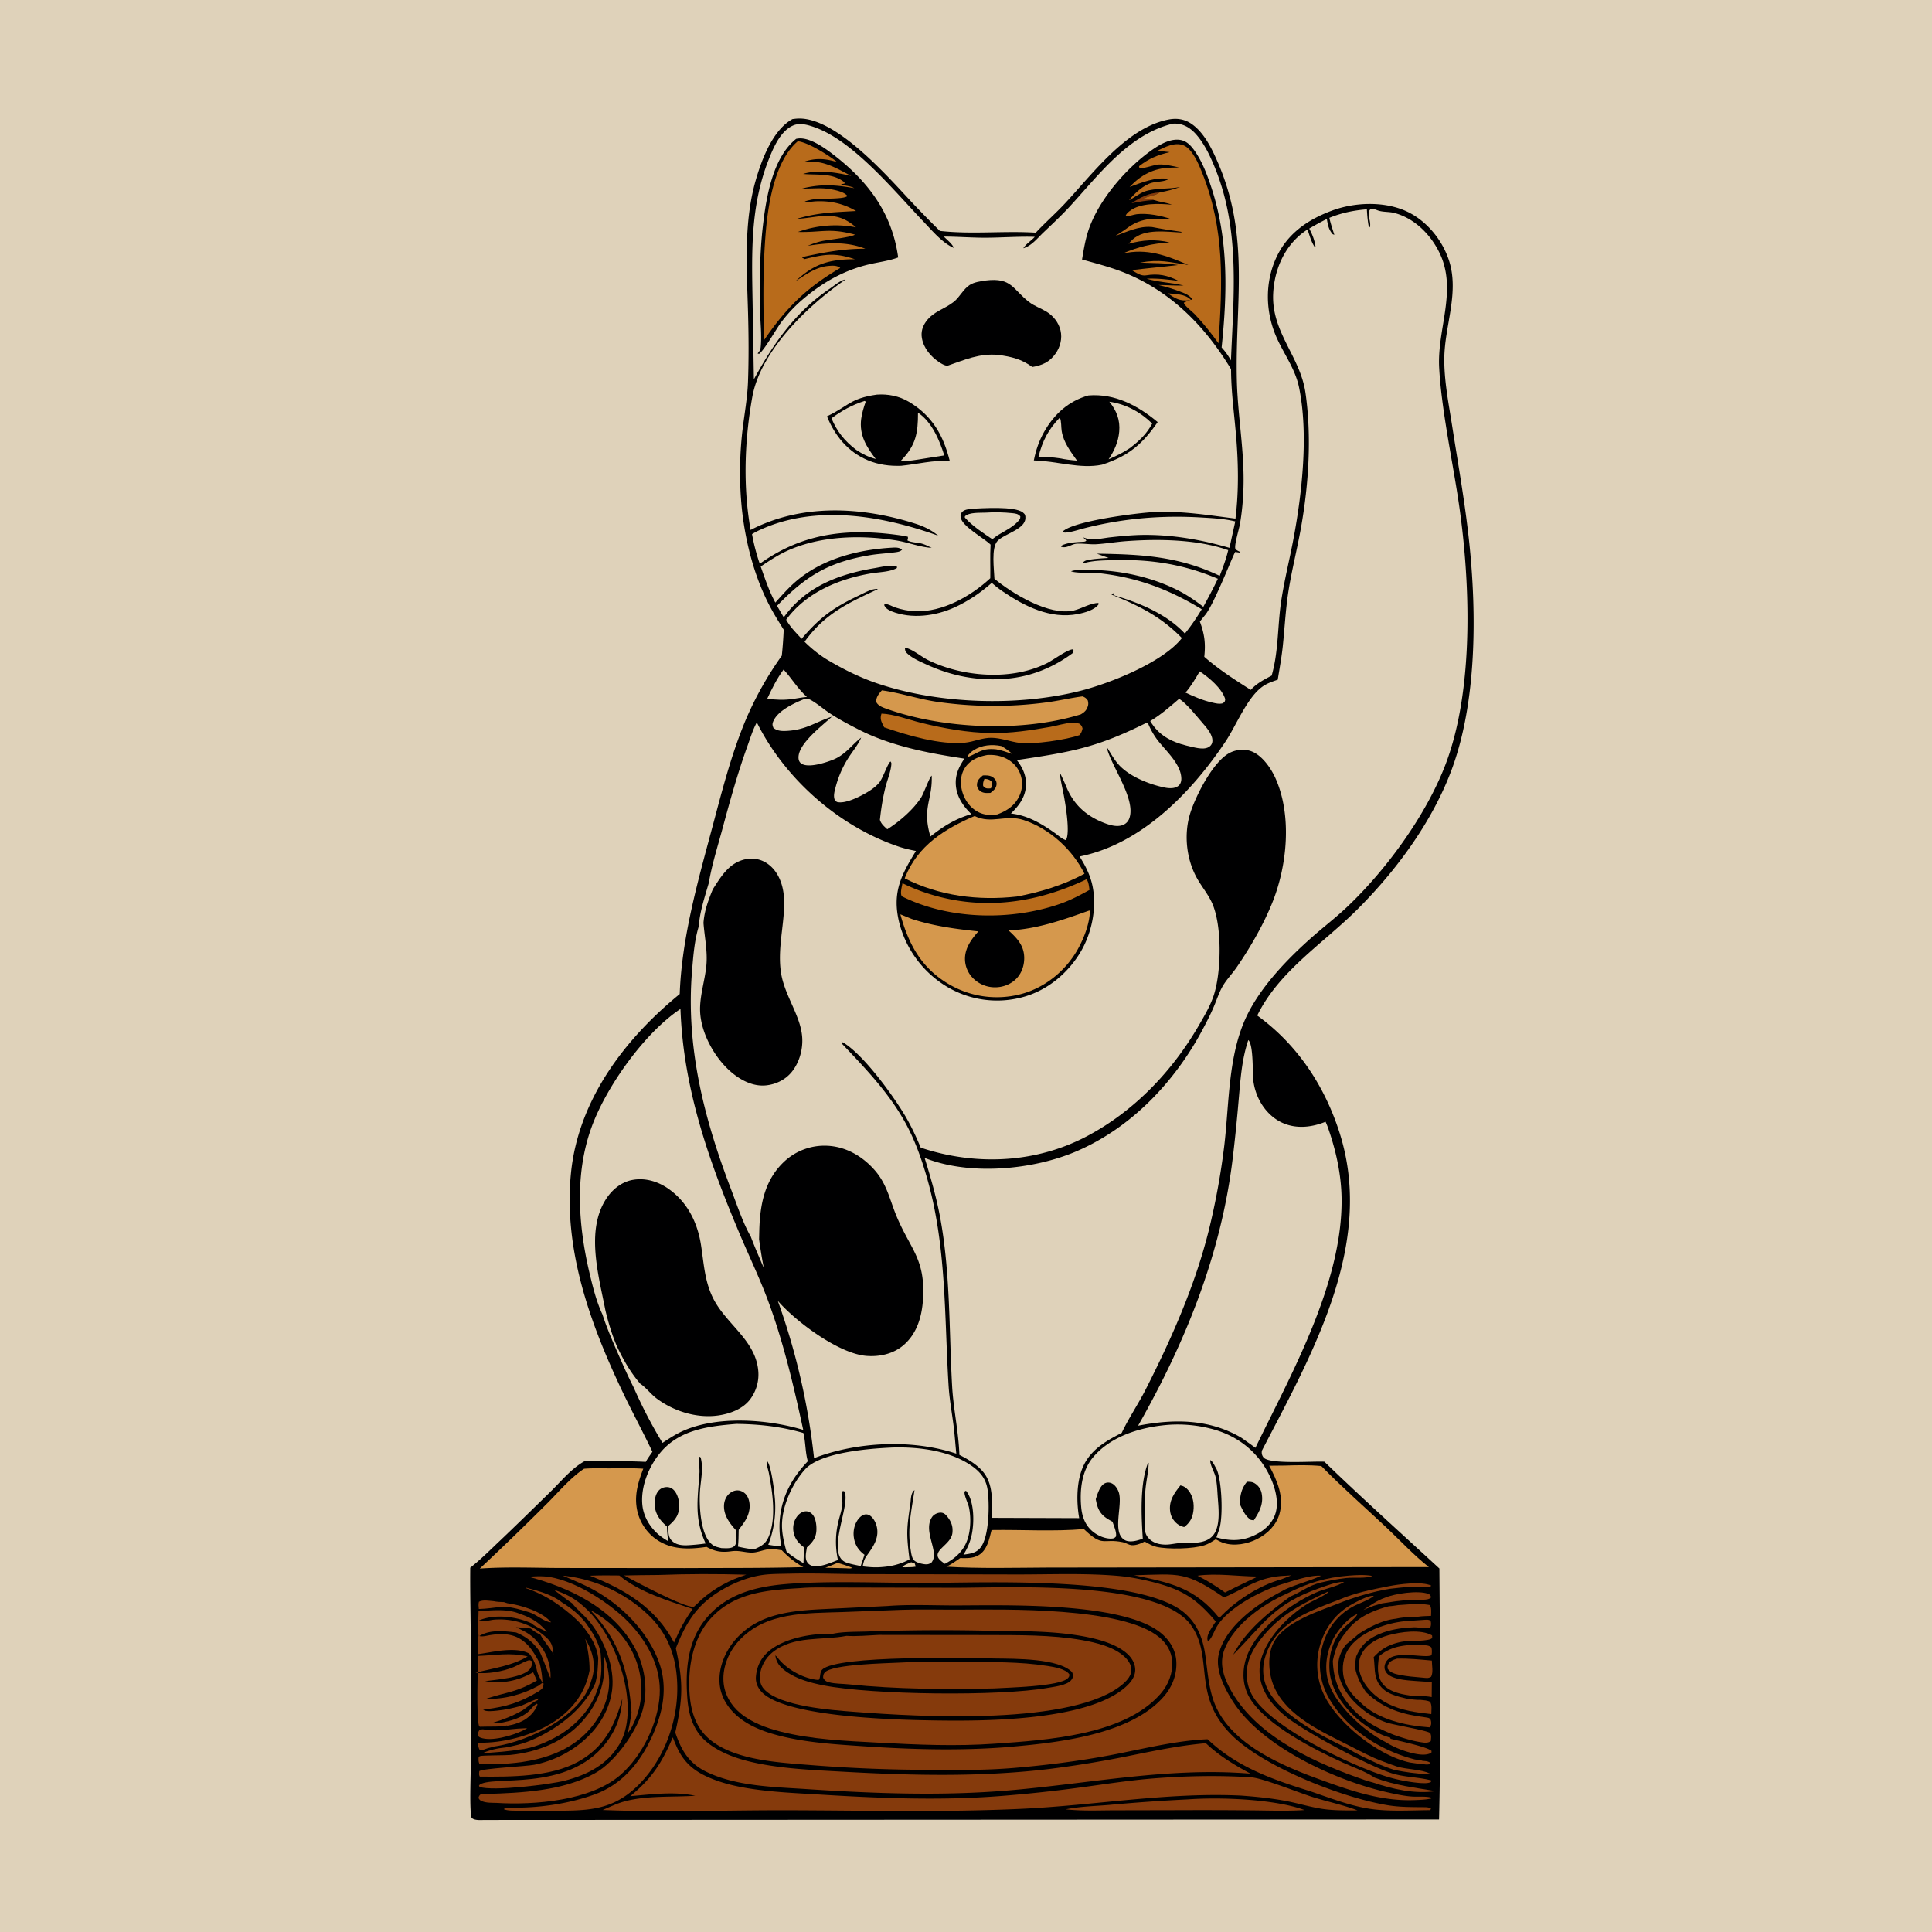 <svg version="1.1" xmlns="http://www.w3.org/2000/svg" style="display: block;" viewBox="0 0 2048 2048" width="1024" height="1024">
<path transform="translate(0,0)" fill="rgb(223,210,186)" d="M 0 0 L 2048 0 L 2048 2048 L 0 2048 L 0 0 z"/>
<path transform="translate(0,0)" fill="rgb(0,0,1)" d="M 840.028 126.265 C 842.168 125.982 844.328 125.71 846.488 125.66 C 886.588 124.725 940.539 186.606 966.023 213.809 A 1029.37 1029.37 0 0 0 996.303 244.778 C 1029.79 248.581 1064.26 244.534 1097.95 246.635 C 1108.02 235.852 1119.17 226.099 1129.25 215.265 C 1158.48 183.853 1194.62 134.981 1239.07 126.657 C 1248 124.985 1256.27 126.424 1263.7 131.754 C 1276.7 141.071 1284.7 157.788 1290.89 172.021 C 1325.39 251.323 1309.08 321.569 1311.12 403.386 C 1312.07 441.525 1319.35 479.045 1318.13 517.356 C 1317.72 530.119 1316.56 543.241 1314.33 555.815 C 1313.37 561.259 1308.41 577.16 1309.48 581.512 C 1309.84 582.952 1313.14 584.266 1314.44 585.018 L 1314.21 585.799 L 1309.46 585.081 C 1307.66 586.581 1287.29 640.037 1277.56 651.857 C 1275.65 654.175 1273.8 656.537 1271.91 658.878 C 1276.88 672.326 1278.11 681.939 1276.59 696.227 C 1291.96 709.715 1308.65 720.381 1325.85 731.306 C 1332.22 724.333 1339.8 720.525 1347.99 716.176 C 1355.42 690.613 1354.17 663.563 1358.09 637.361 C 1361.38 615.407 1366.85 593.797 1370.98 571.99 C 1380.31 522.804 1387.19 459.838 1377.03 410.586 C 1372.63 389.285 1359.15 373.148 1351.38 353.305 C 1341.49 328.032 1341.29 299.174 1352.4 274.219 C 1364.04 248.088 1385.75 232.969 1411.99 223.237 C 1436.25 214.245 1467.86 213.073 1491.61 224.307 C 1512.06 233.978 1528.25 253.576 1535.57 274.819 C 1547.48 309.412 1531.4 344.813 1531.02 379.777 C 1530.75 403.526 1535.71 428.177 1539.37 451.613 C 1545.87 493.213 1553.31 534.817 1557.64 576.718 C 1565.35 651.289 1565.33 743.311 1539.38 814.387 C 1519 870.178 1480.4 922.687 1438.49 964.394 C 1402.56 1000.15 1355.62 1029.52 1332.74 1076.5 C 1375.46 1107.39 1404.44 1151.46 1420.22 1201.48 C 1457.48 1319.66 1390.5 1435.88 1337.76 1537.57 C 1337.71 1537.81 1337.64 1538.04 1337.6 1538.29 C 1337.24 1540.74 1337.84 1543.14 1339.49 1545.05 C 1345.93 1552.46 1392.01 1548.75 1403.92 1549.47 C 1443.72 1588 1485.09 1625.13 1525.83 1662.67 C 1526.51 1751.18 1527.6 1840.22 1525.47 1928.71 L 514.005 1929.25 C 509.768 1929.26 503.29 1930.04 499.966 1927.03 C 497.419 1919.8 499.06 1881.43 499.054 1870.9 L 499.027 1742.27 C 499.009 1715.45 498.174 1688.63 498.482 1661.81 C 509.152 1653.5 519.061 1643.54 528.876 1634.23 C 547.253 1616.81 565.317 1599.03 583.436 1581.34 C 594.587 1570.46 605.639 1556.69 619.325 1549.11 C 641.006 1549.28 662.879 1548.45 684.529 1549.65 C 686.559 1545.93 689.178 1542.45 691.574 1538.95 C 681.048 1516.83 669.348 1495.28 658.875 1473.14 C 625.105 1401.77 597.345 1324.2 605.207 1243.96 C 612.805 1166.42 661.777 1101.72 720.518 1053.73 C 722.687 994.166 739.552 934.919 754.898 877.663 C 765.323 838.769 774.902 800.427 790.487 763.162 A 359.425 359.425 0 0 1 828.739 695.071 A 422.649 422.649 0 0 0 830.757 667.516 C 826.684 660.911 822.525 654.317 818.734 647.547 C 800.568 615.099 790.491 576.721 786.461 539.943 A 388.822 388.822 0 0 1 787.02 456.42 C 789.037 439.16 792.275 422.116 792.907 404.716 C 793.787 380.491 793.625 355.822 792.954 331.591 C 791.664 284.989 788.098 235.916 801.249 190.579 C 807.508 169.002 819.217 137.664 840.028 126.265 z"/>
<path transform="translate(0,0)" fill="rgb(227,205,166)" d="M 965.901 1656.02 A 126.391 126.391 0 0 1 969.646 1657.31 L 970.741 1660.68 C 967.778 1661.3 964.771 1661.23 961.752 1661.33 C 959.981 1661.42 958.311 1661.37 956.544 1661.29 C 957.615 1659.06 963.499 1657.16 965.901 1656.02 z"/>
<path transform="translate(0,0)" fill="rgb(213,152,77)" d="M 887.457 1656.78 C 887.749 1656.79 888.051 1656.74 888.331 1656.82 C 893.279 1658.26 898.7 1659.92 903.452 1661.94 C 901.348 1663.07 899.135 1662.52 896.776 1662.41 L 874.779 1661.87 C 879.126 1660.41 883.261 1658.61 887.457 1656.78 z"/>
<path transform="translate(0,0)" fill="rgb(133,58,12)" d="M 1199.43 215.471 C 1209.22 209.047 1217.37 204.699 1229.38 203.912 C 1228.92 204.216 1228.47 204.534 1228 204.825 C 1224.21 207.179 1216.47 208.344 1211.63 210.482 C 1215.68 210.546 1219.64 210.195 1223.3 212.115 C 1215.1 212.414 1207.46 213.878 1199.43 215.471 z"/>
<path transform="translate(0,0)" fill="rgb(184,107,27)" d="M 1237.73 310.906 C 1245.85 311.828 1256.24 311.371 1262.25 317.711 L 1260.88 318.26 C 1250.31 319.333 1246.36 316.621 1237.73 310.906 z"/>
<path transform="translate(0,0)" fill="rgb(213,152,77)" d="M 1056.01 794.313 C 1040.82 792.812 1038.41 797.548 1025.89 802.453 L 1026.11 800.723 C 1027.92 798.553 1029.71 796.77 1032.11 795.243 C 1040.78 789.713 1051.41 788.844 1061.32 790.814 C 1065.85 793.229 1069.41 795.972 1073.25 799.307 C 1067.59 797.416 1061.92 795.27 1056.01 794.313 z"/>
<path transform="translate(0,0)" fill="rgb(133,58,12)" d="M 538.913 1833.37 C 545.577 1832.59 552.125 1832.09 558.832 1831.89 C 557.228 1832.92 555.659 1833.77 553.935 1834.6 C 543.133 1839.75 520.788 1846.5 509.178 1841.89 C 507.178 1841.09 507.451 1840.67 506.574 1838.85 C 506.845 1836.48 507.17 1835.34 508.556 1833.4 L 511.974 1833.13 C 520.383 1834.72 530.415 1834.41 538.913 1833.37 z"/>
<path transform="translate(0,0)" fill="rgb(133,58,12)" d="M 533.473 1703.08 C 524.88 1703.91 516.202 1705.43 507.58 1705.62 C 507.337 1702.97 506.963 1700.52 507.682 1697.91 C 512.065 1695.62 518.4 1696.95 523.339 1697.32 C 526.97 1698.07 530.416 1698.21 534.116 1698.29 L 537.739 1699.47 C 552.281 1701.48 574.491 1708.11 584.171 1719.7 C 577.84 1719.83 568.275 1711.28 561.502 1709.22 C 552.005 1706.34 543.51 1703.59 533.473 1703.08 z"/>
<path transform="translate(0,0)" fill="rgb(133,58,12)" d="M 1468.34 1693.58 C 1478.33 1689.29 1503.12 1685.61 1513.75 1689.46 C 1516.18 1690.34 1516.21 1691.01 1517.1 1693.23 C 1514.94 1695.59 1511.57 1695.67 1508.56 1695.78 C 1498.95 1696.16 1489.38 1696.03 1479.83 1697.37 L 1464.78 1699.68 L 1460.55 1700.93 C 1455.31 1702.18 1450.18 1704.65 1445.18 1706.65 C 1452.57 1701.77 1459.89 1696.43 1468.34 1693.58 z"/>
<path transform="translate(0,0)" fill="rgb(133,58,12)" d="M 1269.45 1670.3 C 1289.14 1667.39 1313 1671.05 1333.21 1671.2 C 1329.76 1672.98 1326.2 1674.59 1322.69 1676.25 C 1314.57 1680.01 1306.6 1684.16 1298.58 1688.12 C 1289.26 1681.37 1279.72 1675.51 1269.45 1670.3 z"/>
<path transform="translate(0,0)" fill="rgb(133,58,12)" d="M 620.39 1737.14 C 627.608 1749.15 631.72 1762.87 628.174 1776.88 C 627.759 1778.53 627.274 1780.19 626.673 1781.78 C 621.527 1802.1 602.046 1818.45 584.858 1828.78 C 567.291 1839.34 544.229 1848.44 523.799 1851.37 C 521.679 1851.98 519.594 1852.62 517.426 1853.04 C 514.57 1854.08 511.92 1855.16 508.855 1855.39 C 506.965 1852.95 507.052 1850.69 506.579 1847.67 C 508.581 1847.23 510.365 1847.26 512.407 1847.32 C 537.467 1846.88 567.131 1838.53 588.09 1824.51 C 607.629 1811.43 620.487 1794.02 624.961 1770.88 C 625.001 1758.96 623.327 1748.66 620.39 1737.14 z"/>
<path transform="translate(0,0)" fill="rgb(223,210,186)" d="M 830.627 709.753 C 839.78 719.635 844.705 729.123 855.348 738.817 C 850.204 739.227 845.056 740.208 839.955 740.991 C 830.858 742.256 822.387 741.902 813.314 740.657 C 818.375 729.746 823.496 719.485 830.627 709.753 z"/>
<path transform="translate(0,0)" fill="rgb(223,210,186)" d="M 1271.71 711.679 C 1281.55 718.138 1295.26 729.64 1298.83 741.175 C 1298.37 743.911 1298.43 743.804 1296.27 745.536 C 1292.25 746.529 1289.19 745.682 1285.2 744.785 C 1275.13 742.531 1265.99 738.555 1256.68 734.183 C 1262.64 727.273 1267.16 719.555 1271.71 711.679 z"/>
<path transform="translate(0,0)" fill="rgb(133,58,12)" d="M 1480.95 1758.25 C 1493.02 1757.81 1505.78 1759.24 1517.82 1760.27 C 1517.86 1765.7 1519.49 1772.43 1517.09 1777.39 C 1513.83 1779.43 1512.01 1778.68 1508.24 1778.4 C 1500.03 1777.7 1491.63 1777.06 1483.54 1775.41 C 1478.66 1774.41 1473.83 1773.22 1470.98 1768.84 C 1470.88 1766.91 1470.64 1766.34 1471.51 1764.51 C 1473.38 1760.6 1477.07 1759.44 1480.95 1758.25 z"/>
<path transform="translate(0,0)" fill="rgb(133,58,12)" d="M 1494.61 1868.34 A 82.345 82.345 0 0 1 1490.7 1867.4 C 1459.68 1859.11 1421.98 1829.27 1406.05 1801.46 A 74.145 74.145 0 0 1 1399.14 1744.57 C 1404.56 1725.5 1415.68 1710.31 1433.08 1700.64 C 1437.5 1698.18 1451.64 1690.49 1456.27 1691.79 C 1449.62 1697.09 1440.2 1699.48 1432.72 1703.84 C 1416.56 1713.25 1406.26 1727.61 1401.62 1745.68 C 1396.58 1765.33 1399.28 1784.31 1409.69 1801.73 C 1428.99 1834.03 1464.02 1855.91 1499.82 1865.1 C 1502.31 1865.51 1505.59 1865.69 1507.94 1866.53 C 1511.5 1866.9 1513.42 1866.72 1516.39 1868.8 L 1515.69 1870.08 C 1512.99 1870.63 1511.32 1870.49 1508.67 1870.06 C 1503.99 1869.85 1499.26 1868.97 1494.61 1868.34 z"/>
<path transform="translate(0,0)" fill="rgb(133,58,12)" d="M 1468.17 1846.32 C 1447.21 1835.91 1418.2 1809.46 1409.55 1786.96 C 1403.47 1771.15 1405.35 1754.26 1412.4 1739.07 C 1416.81 1729.59 1428.77 1714.78 1438.82 1710.99 C 1438.04 1714.61 1426.69 1723.09 1423.62 1726.52 C 1412.77 1738.65 1408.43 1753.77 1409.28 1769.76 C 1410.44 1790.16 1423.17 1808.19 1437.99 1821.41 C 1447.17 1829.6 1461.61 1838.94 1473.62 1841.9 L 1474.08 1843.2 C 1481.6 1845.08 1513.86 1851.94 1517.52 1856.1 L 1517.35 1857.95 C 1511.27 1861.61 1501.78 1859.55 1495.19 1857.9 A 97.18 97.18 0 0 1 1468.17 1846.32 z"/>
<path transform="translate(0,0)" fill="rgb(133,58,12)" d="M 669.455 1815.61 C 666.465 1771.83 656.653 1739.63 625.958 1706.91 C 649.87 1719.76 668.061 1739.28 676.113 1765.63 C 682.152 1785.4 680.894 1808.23 671.632 1826.83 C 670.094 1830.77 667.237 1834.53 664.985 1838.11 C 667.081 1830.68 668.273 1823.23 669.455 1815.61 z"/>
<path transform="translate(0,0)" fill="rgb(133,58,12)" d="M 1461.8 1755.84 C 1474.87 1744.26 1492.18 1742.92 1508.91 1743.95 C 1512.42 1744.16 1514.7 1744.11 1517.35 1746.42 C 1518.09 1749.44 1517.98 1751.53 1517.52 1754.6 C 1509.55 1758.78 1473.22 1746.55 1468.08 1764.48 C 1467.2 1767.54 1467.69 1770.2 1469.48 1772.8 C 1474.71 1780.39 1491.56 1781.2 1500 1781.87 A 690.474 690.474 0 0 0 1517.81 1782.98 L 1517.66 1798.98 C 1510.85 1797.57 1502.93 1797.95 1495.93 1797.5 C 1485.21 1795.91 1471.74 1793.49 1465.08 1784.03 C 1459.21 1775.69 1460.58 1765.35 1461.8 1755.84 z"/>
<path transform="translate(0,0)" fill="rgb(133,58,12)" d="M 592.588 1701.73 C 582.513 1694.31 569.836 1687.62 557.9 1683.68 C 557.615 1683.59 557.328 1683.5 557.042 1683.41 L 557.57 1682.98 C 570.008 1686.28 584.972 1690.15 595.189 1698.26 C 605.127 1704.46 614.401 1711.6 621.448 1721.07 C 628.313 1730.82 634.758 1740.77 636.746 1752.75 C 637.596 1765.25 638.582 1777.47 633.873 1789.38 C 626.602 1812.67 608.683 1831.24 587.31 1842.4 C 577.547 1847.49 564.367 1853.21 553.28 1854.09 C 539.639 1856.72 525.174 1857.46 511.324 1858.53 C 519.047 1854.92 527.773 1853.14 536.228 1852.32 C 543.997 1850.86 551.799 1849.17 559.191 1846.32 C 587.744 1835.3 618.699 1812.65 631.084 1784.17 C 633.553 1775.17 633.888 1766.6 634.153 1757.34 C 632.236 1743.56 625.916 1734.31 617.584 1723.63 C 610.011 1715.08 601.847 1708.38 592.588 1701.73 z"/>
<path transform="translate(0,0)" fill="rgb(133,58,12)" d="M 1472.03 1681.44 C 1483.11 1679.24 1507.2 1676.04 1517.27 1680.83 C 1515.93 1682.47 1514.93 1682.31 1512.83 1682.49 C 1507.61 1682.94 1502.24 1682.01 1496.99 1682.11 C 1488.88 1682.27 1480.73 1683.35 1472.68 1684.25 C 1456.28 1687.05 1439.33 1691.97 1423.74 1697.78 C 1400.1 1707.55 1358.96 1718.83 1348.7 1744.26 C 1343.42 1757.36 1345 1775.48 1350.65 1788.28 C 1364.46 1819.57 1401.49 1835.79 1430.19 1850.36 C 1441.85 1856.26 1453.75 1862.79 1466.06 1867.22 C 1470.63 1868.95 1475.18 1870.74 1479.84 1872.24 L 1481.19 1872.67 C 1491.08 1875.73 1507.51 1875.61 1515.87 1880.14 L 1514.39 1880.75 L 1514.67 1880.83 L 1513.98 1879.66 L 1513.14 1880.8 C 1501.29 1880.06 1489.71 1878.6 1478.09 1876.19 C 1472.93 1874.6 1467.92 1872.61 1462.89 1870.67 C 1451.5 1865.4 1439.62 1860.22 1428.97 1853.59 C 1401.22 1840.47 1354.47 1816.76 1342.46 1787.8 C 1337.1 1774.89 1338.37 1761.41 1343.92 1748.83 C 1357.74 1717.42 1390.16 1707.12 1419.79 1695.59 C 1436.71 1688.38 1454.09 1684.99 1472.03 1681.44 z"/>
<path transform="translate(0,0)" fill="rgb(133,58,12)" d="M 1202.22 1669.84 C 1251.01 1668.41 1256.61 1665.62 1297.41 1693.32 C 1313.55 1686.78 1329.24 1675.76 1346.42 1672.36 C 1353.64 1670.51 1361.44 1670.43 1368.86 1669.93 L 1358.04 1674.21 C 1334.54 1680.67 1308.98 1697.33 1292.5 1715.14 C 1266.66 1683.03 1240.79 1677.7 1202.22 1669.84 z"/>
<path transform="translate(0,0)" fill="rgb(133,58,12)" d="M 625.226 1670.3 C 635.674 1669.89 646.031 1669.88 656.481 1670.06 C 677.771 1687.81 708.234 1696.82 734.183 1705.55 C 729.15 1712.65 724.809 1719.92 720.718 1727.6 L 714.509 1741.21 C 695.484 1704.73 662.588 1684.81 625.226 1670.3 z"/>
<path transform="translate(0,0)" fill="rgb(133,58,12)" d="M 640.169 1754.78 C 643.632 1763.78 645.815 1774.26 645.698 1783.93 C 645.456 1803.96 634.348 1824.37 620.239 1838.11 C 591.318 1866.3 548.323 1870.75 509.866 1870.13 L 508.042 1869.43 C 507.112 1867.1 507.237 1865.51 507.344 1863.06 C 507.753 1862.57 507.994 1861.86 508.571 1861.59 C 510.677 1860.59 535.841 1860.81 540.641 1860.33 C 571.538 1857.23 600.731 1845.28 620.676 1820.68 C 636.398 1801.29 642.733 1779.49 640.169 1754.78 z"/>
<path transform="translate(0,0)" fill="rgb(223,210,186)" d="M 1249.94 740.76 C 1257.9 745.683 1268.57 759.36 1275.01 766.712 C 1279.33 771.638 1286.52 779.885 1285.03 786.953 C 1284.51 789.398 1283.16 790.85 1281.05 792.054 C 1275.21 795.386 1264.81 791.892 1258.76 790.609 L 1257.51 790.307 C 1241.08 786.205 1228.12 779.241 1219.27 764.332 C 1230.48 757.719 1240.09 749.186 1249.94 740.76 z"/>
<path transform="translate(0,0)" fill="rgb(133,58,12)" d="M 1259 1907.43 C 1293.13 1904.92 1351.09 1907 1382.89 1918.73 C 1364.37 1919.94 1345.67 1919.23 1327.12 1919.05 A 5702.56 5702.56 0 0 0 1252.25 1918.85 L 1180.86 1919 C 1163.96 1919.07 1146.54 1919.85 1129.73 1917.96 C 1144.63 1914.92 1160.77 1914.55 1175.94 1913.29 A 1881.04 1881.04 0 0 1 1259 1907.43 z"/>
<path transform="translate(0,0)" fill="rgb(133,58,12)" d="M 1517.25 1817.03 C 1501.48 1815.3 1485.71 1813.26 1471.36 1806.04 C 1458.38 1799.51 1446.21 1788.27 1441.79 1774.13 C 1439.54 1766.92 1440.03 1759.16 1443.74 1752.52 C 1449.53 1742.15 1460.93 1736.37 1472 1733.34 C 1484.79 1729.82 1506.08 1726.77 1518.06 1733.53 C 1518.04 1734.49 1518.46 1735.58 1517.98 1736.4 C 1515.91 1739.95 1493.58 1739.35 1488.79 1739.92 C 1484.82 1740.4 1480.78 1741.37 1477 1742.66 C 1468.39 1745.59 1462.29 1750.1 1456.17 1756.59 C 1457.69 1766.48 1456.06 1776.11 1461.72 1785.14 C 1468.22 1795.52 1480.67 1798.08 1491.72 1800.78 C 1496.39 1801.27 1501.35 1802.17 1506.04 1801.94 C 1509.46 1802.32 1512.92 1802.4 1516.02 1804 C 1518.17 1807.97 1517.3 1812.55 1517.25 1817.03 z"/>
<path transform="translate(0,0)" fill="rgb(133,58,12)" d="M 697.826 1669.53 C 728.747 1668.35 760.162 1668.33 791.088 1669.22 C 773.249 1674.84 757.763 1683.3 743.615 1695.55 C 740.931 1698.31 738.243 1700.94 735.295 1703.42 C 724.045 1703.62 673.964 1676.64 661.548 1670.04 C 673.625 1669.66 685.743 1669.69 697.826 1669.53 z"/>
<path transform="translate(0,0)" fill="rgb(133,58,12)" d="M 1507.33 1717.27 C 1510.35 1717.15 1514.18 1716.29 1516.57 1718.12 C 1517.11 1721.02 1517.2 1722.32 1516.22 1725.22 C 1510.71 1726.62 1504.24 1724.87 1498.53 1725.03 C 1479 1725.58 1452.54 1730.75 1441.4 1748.61 C 1439.98 1750.89 1438.78 1753.33 1437.66 1755.76 C 1436.72 1761.16 1435.92 1765.84 1437.21 1771.29 C 1439.51 1779.86 1443.08 1786.44 1447.99 1793.76 C 1467.26 1811.8 1486.06 1817.26 1511.65 1820.54 C 1515.16 1820.99 1516.77 1821.68 1517.11 1825.53 C 1517.31 1827.84 1516.93 1829.28 1515.45 1831.06 C 1490.32 1829.34 1459.88 1822.8 1441.61 1804.09 C 1432.37 1795.98 1425.3 1786.79 1423.77 1774.19 C 1422.49 1763.67 1425.09 1752.93 1431.84 1744.67 C 1444.61 1729.06 1469.57 1720.58 1488.98 1718.53 L 1507.33 1717.27 z"/>
<path transform="translate(0,0)" fill="rgb(133,58,12)" d="M 507.273 1707.99 C 520.806 1707.03 538.041 1705.09 550.819 1710.67 C 563.045 1714.66 571.478 1719.9 579.851 1729.83 C 574.516 1727.21 567.694 1724.58 563.178 1720.68 C 547.648 1713.69 525.151 1710.75 508.746 1717.32 C 508.305 1717.5 507.902 1717.76 507.48 1717.98 C 511.928 1719.86 519.107 1717.29 523.966 1716.89 C 541.595 1715.47 560.541 1720.62 574.263 1731.77 C 581.725 1737.75 585.269 1740.71 586.378 1750.63 A 158.649 158.649 0 0 1 586.685 1753.73 C 582.773 1746.21 576.67 1740.15 572.865 1732.84 C 568.969 1730.96 565.778 1729.03 562.456 1726.25 C 557.293 1725.58 552.159 1725.25 546.966 1724.96 C 559.34 1730.65 565.657 1734.16 573.525 1745.54 C 580.27 1754.08 584.248 1768.05 583.547 1778.74 C 582.555 1778.05 574.467 1754.29 571.119 1749.31 C 564.136 1740.02 557.811 1735.07 547.178 1730.5 C 534.961 1728.95 519.131 1727.24 508.147 1734.23 C 508.505 1734.31 508.856 1734.44 509.221 1734.49 C 512.626 1735 516.759 1733.67 520.165 1733.18 C 537.781 1730.61 550.812 1732.79 562.489 1747.38 C 563.363 1748.47 563.403 1748.57 564.063 1749.57 C 567.189 1754.09 569.796 1758.42 572.128 1763.41 C 573.805 1770.29 574.773 1776.75 575.018 1783.86 C 572.94 1779.77 570.328 1775.51 569.176 1771.06 C 567.697 1763.96 565.512 1758.4 560.885 1752.76 C 546.086 1745.19 522.804 1751.24 506.729 1753.5 C 506.677 1746.86 506.605 1740.29 507.247 1733.66 C 506.428 1725.33 507.178 1716.39 507.273 1707.99 z"/>
<path transform="translate(0,0)" fill="rgb(133,58,12)" d="M 1482.46 1701.44 C 1493.06 1700.79 1505.11 1699.37 1515.58 1701.43 C 1517.72 1703.99 1517.02 1709.43 1517.02 1712.87 C 1512.35 1713.13 1507.48 1713.12 1502.87 1713.85 C 1495.18 1714.04 1487.32 1714.19 1479.79 1715.92 C 1465.57 1717.36 1452.1 1724.43 1440.22 1732.01 C 1436.03 1735.8 1431.66 1739.34 1427.29 1742.91 C 1420.47 1750.92 1417.74 1760.47 1418.67 1770.96 C 1420.16 1787.76 1432.11 1802.28 1444.9 1812.38 A 82.999 82.999 0 0 0 1470.11 1826.02 C 1477.46 1828.53 1512.72 1834.23 1516.09 1837.12 C 1516.49 1837.47 1516.96 1839.7 1516.98 1839.85 C 1517.22 1841.62 1516.85 1843.82 1516.72 1845.61 C 1513.39 1848.03 1510.08 1847.39 1506.15 1846.8 C 1496.67 1845.37 1486.9 1842.23 1477.85 1839.09 C 1463.15 1833.34 1449.54 1826.59 1438.01 1815.59 C 1421.88 1800.2 1413.47 1782.84 1412.87 1760.56 C 1415.3 1748.52 1418.78 1739.73 1426.77 1730.22 C 1426.84 1730.1 1426.89 1729.96 1426.98 1729.85 C 1438.16 1714.5 1454.78 1707.33 1472.47 1702.62 C 1475.73 1702.58 1479.21 1701.85 1482.46 1701.44 z"/>
<path transform="translate(0,0)" fill="rgb(184,107,27)" d="M 1151.71 932.103 C 1154.07 934.81 1154.35 939.84 1154.92 943.342 C 1144.57 949.132 1134.25 954.517 1123 958.374 C 1071.02 976.199 1006.02 974.936 956.396 950.348 L 955.854 949.887 C 954.018 946.519 956.044 940.001 956.669 936.258 A 210.918 210.918 0 0 0 976.672 944.793 C 1036.02 966.086 1095.62 958.848 1151.71 932.103 z"/>
<path transform="translate(0,0)" fill="rgb(184,107,27)" d="M 934.418 756.467 C 947.484 756.898 963.408 762.986 976.273 766.176 C 1000.12 772.088 1025.74 776.674 1050.35 777.049 C 1071.18 777.366 1092.72 774.241 1113.21 770.547 C 1120.79 769.182 1128.75 766.619 1136.39 766.053 C 1139.25 765.841 1141.73 766.375 1144.43 767.25 C 1146.51 769.206 1146.81 769.515 1147.56 772.245 C 1146.84 775.295 1146.29 776.793 1144.33 779.236 C 1130.17 784.271 1095.99 789.251 1081.23 787.526 C 1071.15 786.348 1061.5 782.295 1051.24 782.08 C 1041.2 781.87 1032.39 786.379 1022.6 787.295 C 996.413 789.745 962.324 779.609 937.287 771.022 L 936.688 769.844 C 934.114 764.702 932.544 762.065 934.418 756.467 z"/>
<path transform="translate(0,0)" fill="rgb(133,58,12)" d="M 1407.86 1687.09 L 1408.32 1687.35 C 1406.82 1690.2 1389.74 1697.79 1385.6 1700.4 C 1365.54 1713.02 1344.14 1734.52 1337.14 1757.78 C 1333.21 1770.87 1335.3 1784.07 1341.97 1795.87 C 1347.31 1805.33 1355.05 1813.24 1363.52 1819.94 C 1384.51 1836.54 1450.37 1871.83 1475.43 1879.76 C 1489.15 1884.1 1503.52 1883.65 1517.24 1887.35 L 1516.77 1889.04 C 1513.22 1890.64 1509.5 1890.2 1505.7 1890.11 A 173.267 173.267 0 0 1 1468.64 1882.85 C 1431.7 1871.13 1343.3 1829.73 1326.21 1794.78 C 1320.6 1783.32 1320.2 1770.05 1324.51 1758.1 C 1327.8 1749 1333.54 1740.86 1339.72 1733.51 C 1359.21 1710.29 1381.07 1699.88 1407.86 1687.09 z"/>
<path transform="translate(0,0)" fill="rgb(213,152,77)" d="M 1046.87 800.268 C 1052.48 800.094 1057.46 800.535 1062.78 802.467 C 1070.9 805.42 1077.49 811.094 1080.95 819.099 A 29.79 29.79 0 0 1 1080.66 843.465 C 1075.93 853.882 1067.48 859.44 1057.17 863.31 C 1048.98 864.27 1042.48 864.179 1035.15 859.763 C 1027.01 854.861 1021.61 846.238 1019.52 837.086 C 1017.67 828.981 1018.46 820.339 1023.27 813.381 C 1028.86 805.304 1037.55 801.946 1046.87 800.268 z"/>
<path transform="translate(0,0)" fill="rgb(0,0,1)" d="M 1041.88 821.993 C 1042.23 821.973 1042.59 821.943 1042.94 821.934 C 1047.34 821.816 1051.25 822.135 1054.38 825.638 C 1056.01 827.454 1056.72 829.662 1056.33 832.079 C 1055.68 836.112 1052.94 838.245 1049.89 840.518 C 1045.45 840.728 1041.41 841.023 1037.99 837.609 C 1036.19 835.811 1035.32 833.437 1035.64 830.903 C 1036.18 826.68 1038.79 824.503 1041.88 821.993 z"/>
<path transform="translate(0,0)" fill="rgb(213,152,77)" d="M 1043.58 825.572 C 1043.92 825.604 1044.26 825.622 1044.59 825.666 C 1047.6 826.062 1049.51 826.589 1051.47 828.97 C 1052.11 831.953 1051.57 833.001 1050.37 835.664 C 1049.42 835.748 1047.88 835.918 1046.96 835.835 C 1044.36 835.599 1043.77 834.97 1042.17 833.151 C 1041.76 830.107 1042.49 828.323 1043.58 825.572 z"/>
<path transform="translate(0,0)" fill="rgb(133,58,12)" d="M 506.631 1755.35 C 525.281 1754.73 540.71 1751.39 559.331 1755.89 C 541.772 1766.24 523.406 1768.08 504.103 1773.19 C 516.282 1774.8 532.839 1771.93 544.216 1767.28 C 549.204 1765.24 553.915 1762.24 558.975 1760.46 C 561.26 1759.65 561.423 1759.72 563.516 1760.69 C 564.255 1763.52 563.88 1765.88 562.302 1768.41 C 555.976 1778.55 524.983 1780.54 514.154 1782.11 C 532.872 1785.14 548.808 1781.9 565.159 1772.7 L 569.114 1781.46 C 546.861 1794.11 538.983 1793.1 516.063 1800.48 L 514.922 1800.85 C 534.072 1801.54 553.975 1796.31 570.6 1787.05 L 574.766 1784.04 L 576.139 1784.43 C 576.39 1786.85 575.618 1788.11 574.551 1790.23 L 570.992 1792.9 C 550.91 1804.89 537.37 1809 514.477 1811.99 L 514.624 1812.08 L 512.111 1812.35 C 515.069 1814.79 523.082 1813.72 526.952 1813.34 C 535.443 1812.51 543.803 1810.66 552.015 1808.39 C 558.197 1805.73 564.347 1802.82 570.616 1800.39 L 570.152 1802.11 C 569.693 1802.32 569.232 1802.52 568.776 1802.73 C 563.226 1805.3 559.284 1809.52 554.287 1812.78 C 543.97 1818.75 533.299 1823.02 521.857 1826.31 C 525.069 1826.59 527.814 1826.58 531.021 1826.26 C 541.201 1824.22 552.507 1821.35 560.365 1814.1 C 563.123 1811.56 565.699 1807.54 569.082 1805.98 L 569.806 1806.82 C 567.225 1814.38 560.421 1821.12 553.345 1824.55 C 548.254 1827.02 543.397 1828.36 537.836 1829.32 L 537.343 1829.07 C 532.597 1830.13 528.032 1830.17 523.203 1830.22 C 518.346 1830.18 513.466 1830.35 508.608 1830.42 L 507.75 1829.61 C 504.749 1819.15 506.633 1769.33 506.631 1755.35 z"/>
<path transform="translate(0,0)" fill="rgb(213,152,77)" d="M 934.825 731.817 C 953.188 734.166 973.647 741.06 993.118 743.932 A 421.687 421.687 0 0 0 1109.37 744.57 C 1122.2 742.892 1134.77 739.83 1147.6 738.195 C 1150.36 739.391 1151.35 740.025 1153.14 742.602 C 1153.6 744.721 1153.84 746.203 1153.23 748.327 C 1151.93 752.842 1149.65 754.942 1145.69 757.259 C 1083.75 776.424 999.843 772.994 939.065 751.108 C 935.156 749.7 930.721 747.993 928.819 744.048 C 928.643 739.014 931.621 735.367 934.825 731.817 z"/>
<path transform="translate(0,0)" fill="rgb(133,58,12)" d="M 1364.13 1689.3 C 1385.9 1678.09 1405.44 1672.11 1429.87 1670.19 C 1437.87 1669.57 1446.97 1669.06 1454.89 1670.56 C 1447.44 1673.56 1435.29 1671.84 1427.07 1672.74 C 1418.02 1673.73 1408.83 1675.51 1399.97 1677.61 C 1386.95 1680.68 1378.97 1687.9 1367.71 1692.42 C 1345.28 1708.56 1320.09 1728.98 1307.27 1754.01 C 1340.29 1720.78 1350.34 1700.36 1398.27 1683.63 C 1405.26 1681.19 1416.12 1676.92 1423.44 1676.93 C 1423.93 1676.93 1424.41 1676.95 1424.9 1676.96 C 1416.18 1682.2 1404.52 1683.96 1395.02 1688.14 C 1366.33 1700.78 1328.36 1729.16 1319.95 1761.18 C 1316.48 1774.43 1317.84 1788.59 1325.02 1800.38 C 1342.27 1828.72 1392.93 1854.44 1423.56 1868.44 C 1434.27 1873.33 1447.54 1877.81 1457.25 1884.42 C 1478.93 1892.71 1499.47 1894.85 1522.02 1898.71 C 1499.45 1901.86 1476.81 1896.71 1455.41 1889.54 C 1449.37 1888.05 1443.39 1885.83 1437.53 1883.73 C 1386.39 1865.39 1325.07 1836.21 1300.98 1784.35 C 1295.63 1772.82 1293.22 1760.78 1297.94 1748.57 C 1308.28 1721.77 1338.84 1700.42 1364.13 1689.3 z"/>
<path transform="translate(0,0)" fill="rgb(133,58,12)" d="M 586.531 1684.86 C 592.542 1687.08 598.322 1689.33 604.004 1692.31 C 632.64 1708.43 651.2 1743.23 659.852 1774 C 666.207 1796.6 669.255 1826.81 657.127 1848.06 C 644.446 1870.27 622.875 1881.29 598.89 1887.54 C 583.361 1891.59 522.018 1899.14 508.181 1894.13 L 507.746 1892.44 C 519.984 1880.95 600.757 1900.92 642.236 1847.78 C 653.158 1833.79 658.77 1818.23 659.689 1800.56 C 651.495 1829.81 640.414 1852.23 612.782 1867.55 C 583.714 1883.66 541.265 1883.57 508.562 1883.27 C 507.405 1881.07 507.866 1879.89 508.051 1877.49 C 511.884 1874.49 556.932 1872.53 566.221 1870.74 C 605.119 1863.24 643.536 1832.76 648.849 1791.65 C 651.995 1767.3 640.482 1738.59 625.609 1719.75 C 620.619 1713.43 610.34 1704.94 606.788 1699.78 C 599.868 1695.16 593.329 1689.71 586.531 1684.86 z"/>
<path transform="translate(0,0)" fill="rgb(133,58,12)" d="M 596.604 1670.23 A 154.509 154.509 0 0 1 687.872 1712.55 C 709.339 1733.48 717.645 1758.84 717.948 1788.52 C 718.329 1825.93 703.539 1865.4 676.959 1891.99 C 651.617 1917.34 627.113 1919.39 593.119 1919.4 L 549.021 1919.44 C 544.263 1919.25 538.471 1919.66 534.053 1917.82 C 535.025 1915.83 550.052 1916.2 553.115 1916.12 C 578.711 1915.48 606.774 1910.81 630.774 1901.99 C 659.366 1891.48 678.335 1868.67 690.877 1841.48 C 702.802 1815.63 708.534 1788.12 698.091 1760.74 C 685.999 1729.04 659.544 1702.33 630.334 1685.89 C 619.533 1679.81 607.928 1675.23 596.604 1670.23 z"/>
<path transform="translate(0,0)" fill="rgb(133,58,12)" d="M 560.194 1671.37 C 565.295 1671.05 570.576 1670.72 575.68 1670.96 C 606.612 1672.45 649.539 1700.68 669.756 1723.28 C 687.957 1743.63 700.9 1768.74 699.291 1796.54 C 697.532 1826.94 680.869 1860.98 658.075 1881.16 C 626.661 1908.96 566.181 1913.61 526.247 1911.14 C 521.351 1911.01 515.635 1911.23 511.039 1909.38 C 508.929 1908.53 508.131 1907.87 507.158 1905.77 C 508.662 1900.88 510.521 1901.83 515.086 1901.69 C 553.197 1900.51 596.506 1898.55 630.52 1879.79 C 651.808 1868.05 674.711 1835.95 681.221 1812.88 C 687.591 1790.32 683.25 1764.64 671.636 1744.48 C 648.388 1704.14 603.396 1682.82 560.194 1671.37 z"/>
<path transform="translate(0,0)" fill="rgb(213,152,77)" d="M 1154.81 965.144 L 1155.38 966.273 C 1154.77 979.692 1148.96 994.736 1142.43 1006.36 C 1129.72 1028.96 1107.9 1046.84 1082.81 1053.61 A 100.075 100.075 0 0 1 1006.69 1043.76 C 976.897 1026.61 963.255 1001.25 954.414 969.239 L 966.592 974.171 C 989.755 981.717 1013.01 984.757 1037.11 987.322 C 1030.19 995.157 1023.73 1003.69 1022.98 1014.54 A 29.111 29.111 0 0 0 1030.78 1036.22 A 32.676 32.676 0 0 0 1054.07 1046.58 C 1062.65 1046.78 1071.39 1043.57 1077.41 1037.37 C 1083.38 1031.21 1086.06 1022.54 1085.67 1014.05 C 1085.11 1001.72 1077.7 994.143 1069.12 986.313 C 1099.31 985.008 1126.7 975.112 1154.81 965.144 z"/>
<path transform="translate(0,0)" fill="rgb(223,210,186)" d="M 1215.88 765.917 C 1217.22 767.126 1216.81 766.506 1217.53 768.129 A 79.064 79.064 0 0 0 1226.77 784.157 C 1235.39 795.614 1251.89 809.644 1252.26 825.229 C 1252.34 828.164 1251.47 831.237 1249.06 833.115 C 1244.74 836.478 1238.08 835.642 1233.14 834.546 C 1217.31 831.032 1197.27 823.015 1186.07 810.809 C 1180.93 805.212 1176.97 797.722 1172.91 791.314 C 1173.2 792.422 1173.52 793.51 1173.83 794.612 C 1179.25 813.835 1203.81 847.133 1197.29 867.01 C 1196.23 870.25 1194.07 872.839 1190.95 874.26 C 1184.52 877.184 1176.33 874.631 1170.14 872.222 C 1151.89 865.109 1138.82 853.598 1130.98 835.547 C 1128.66 829.785 1126.06 824.239 1123.32 818.662 C 1124.09 826.857 1126.18 835.023 1127.68 843.117 C 1129.33 851.985 1134.74 883.483 1129.86 890.573 C 1125.75 889.434 1121.21 885.169 1117.71 882.71 C 1104.15 873.211 1089.72 864.633 1073.01 862.529 L 1071.63 862.368 C 1079.68 854.448 1086.31 845.995 1087.46 834.301 C 1088.52 823.429 1084.45 814.111 1077.84 805.732 C 1136.2 796.99 1162.11 792.732 1215.88 765.917 z"/>
<path transform="translate(0,0)" fill="rgb(184,107,27)" d="M 1226.55 159.959 C 1234.91 155.969 1245.07 150.379 1254.5 154.017 C 1263.87 157.632 1270.71 174.069 1274.22 182.819 C 1298.59 243.571 1295.77 300.206 1291.64 363.871 C 1283.92 353.191 1275.48 342.526 1266.38 332.974 C 1263.77 330.237 1255.33 323.945 1254.91 320.846 C 1256.79 319.842 1258.57 319.207 1260.54 318.449 C 1260.66 318.402 1260.77 318.323 1260.88 318.26 L 1262.25 317.711 C 1262.73 317.882 1263.27 317.642 1263.78 317.563 C 1262.73 314.634 1258.17 311.962 1255.38 310.817 C 1246.65 307.233 1237.24 304.195 1228.05 302.123 C 1236.95 302.115 1245.78 302.936 1254.71 302.676 C 1241.78 299.393 1228.33 299.356 1215.51 295.441 C 1226.85 294.81 1237.96 296.361 1249.21 297.675 C 1237.41 291.728 1227.87 289.736 1214.75 291.885 C 1209.28 292.78 1204.33 288.987 1199.78 286.352 C 1216.07 284.282 1232.45 282.978 1248.76 280.944 C 1235.37 278.698 1221.85 278.956 1208.32 278.405 C 1230.37 274.518 1238.67 277.927 1259.7 280.857 C 1235.85 270.574 1215.8 263.021 1189.88 268.79 C 1207.26 261.406 1221.09 258.202 1239.82 256.942 C 1224.18 253.358 1211.84 254.334 1196.39 258.375 C 1197.74 256.818 1199.11 255.257 1200.63 253.87 C 1213.67 241.976 1236.45 245.782 1252.52 246.502 L 1252.1 245.712 C 1241.86 244.35 1231.11 242.605 1220.95 240.602 C 1220.83 240.611 1220.71 240.638 1220.6 240.627 C 1207.38 239.412 1194.59 245.674 1182.36 250.13 C 1186.59 247.253 1190.76 244.873 1194.9 241.755 C 1208.19 231.728 1222.35 230.556 1238.3 232.758 C 1239.33 232.69 1240.32 232.466 1241.33 232.276 C 1230.98 228.536 1215.97 225.718 1204.99 227.037 C 1201.2 227.492 1197.02 229.557 1193.28 228.851 C 1193.9 226.525 1195.66 225.168 1197.49 223.726 C 1208.83 214.794 1228.85 215.75 1242.28 216.985 C 1236.04 214.584 1229.58 214.159 1223.3 212.115 C 1219.64 210.195 1215.68 210.546 1211.63 210.482 C 1216.47 208.344 1224.21 207.179 1228 204.825 C 1228.47 204.534 1228.92 204.216 1229.38 203.912 C 1236.94 202.611 1243.8 200.823 1251.02 198.213 C 1238.95 200.64 1224.91 199.1 1213.5 202.898 C 1208.24 204.647 1197.64 212.51 1196.97 212.115 C 1202.68 204.931 1211.87 196.316 1220.87 193.784 C 1225.67 192.436 1235.18 192.663 1238.77 189.677 C 1224.87 187.32 1210.3 193.521 1197.47 198.155 C 1209.33 185.61 1222.7 178.281 1240.27 177.764 L 1249.96 177.467 C 1242.9 176.164 1232.55 173.229 1225.46 174.763 C 1219.72 176.001 1213.71 178.246 1207.88 178.587 L 1207.41 176.203 C 1218 167.991 1226.8 164.392 1239.89 161.274 C 1235.44 160.743 1231.02 160.178 1226.55 159.959 z"/>
<path transform="translate(0,0)" fill="rgb(213,152,77)" d="M 1033.08 865.019 C 1051.18 873.962 1066.13 862.956 1085.35 869.365 C 1112.74 878.494 1136.82 900.599 1149.57 926.215 C 1127.11 938.346 1102.76 945.736 1077.79 950.393 C 1037.1 954.908 995.875 949.852 959.036 931.112 C 959.205 930.68 959.369 930.248 959.542 929.818 C 973.112 896.156 1001.45 878.7 1033.08 865.019 z"/>
<path transform="translate(0,0)" fill="rgb(223,210,186)" d="M 852.744 740.935 C 855.104 740.908 857.255 740.798 859.401 741.984 C 866.365 745.834 872.804 751.585 879.477 756.011 C 889.069 762.373 899.628 767.928 909.873 773.17 C 944.68 790.982 984.035 798.384 1022.34 804.188 C 1016.96 812.172 1012.98 820.134 1013.13 830.002 C 1013.35 843.443 1020.35 854.006 1029.71 862.981 C 1012.68 867.971 1000.11 875.777 986.268 886.753 C 977.186 855.787 988.659 848.383 987.644 822.196 C 985.266 823.819 979.227 841.145 976.316 845.599 C 968.091 858.187 954.274 870.176 941.691 878.336 L 940.563 879.052 C 937.308 876.058 934.04 873.402 932.742 869.062 C 934.005 857.357 935.777 845.783 938.663 834.356 C 940.528 826.969 944.093 818.486 944.787 811.068 C 944.954 809.281 945.121 808.658 943.97 807.226 C 941.062 808.988 935.956 824.905 931.995 829.647 C 927.742 834.737 921.674 838.605 915.885 841.773 C 908.741 845.682 895.068 852.367 887.063 850.066 C 886.047 849.146 885.086 848.603 884.642 847.245 C 883.342 843.27 884.694 838.593 885.728 834.675 A 109.002 109.002 0 0 1 900.408 801.716 C 904.586 795.494 909.249 789.822 912.388 782.965 C 912.564 782.58 912.727 782.19 912.897 781.802 C 902.144 790.309 896.025 800.265 882.62 805.509 C 874.906 808.527 857.328 814.226 849.818 809.649 C 847.781 808.406 846.741 806.497 846.509 804.151 C 844.991 788.861 872.101 768.991 881.785 759.729 C 864.226 765.507 854.57 773.57 834.619 774.737 C 829.379 775.043 823.99 775.089 819.823 771.5 C 818.88 769.018 818.509 767.797 819.476 765.225 C 823.93 753.379 841.978 745.329 852.744 740.935 z"/>
<path transform="translate(0,0)" fill="rgb(133,58,12)" d="M 713.202 1841.65 A 159.329 159.329 0 0 0 717.245 1851.48 C 724.872 1868.44 735.727 1877.56 752.573 1884.7 C 765.339 1890.11 778.899 1893.36 792.547 1895.6 C 818.459 1899.86 845.033 1900.83 871.216 1902.44 C 933.26 1906.25 996.748 1908.74 1058.78 1904 A 1478.12 1478.12 0 0 0 1143.89 1894.98 C 1170.08 1891.5 1196.4 1887.28 1222.75 1885.2 C 1256.88 1882.51 1292.34 1881.78 1326.5 1884.05 C 1338.3 1884.83 1376.87 1900.34 1391.46 1904.93 C 1407.09 1909.84 1423.77 1913.28 1439.03 1919.08 C 1427.55 1919.12 1415.9 1919.3 1404.5 1917.87 C 1391.14 1916.18 1378.13 1912.07 1364.94 1909.46 C 1348.55 1906.23 1331.89 1904.59 1315.25 1903.38 C 1237.23 1899.78 1160.98 1913.76 1083.32 1917.4 C 1000.07 1921.3 916.011 1919.09 832.672 1918.94 C 768.192 1918.83 703.265 1921.29 638.865 1918.67 C 646.334 1915.5 653.96 1911.77 661.793 1909.62 C 685.182 1903.19 712.821 1905.18 737.002 1903.57 C 714.602 1898.83 690.697 1902.04 668.105 1904.01 C 691.485 1884.65 701.192 1869.26 713.202 1841.65 z"/>
<path transform="translate(0,0)" fill="rgb(213,152,77)" d="M 647.302 1556.52 C 658.85 1556.36 670.337 1556.16 681.872 1556.89 C 677.065 1569.7 672.986 1582.18 674.625 1596.08 A 50.64 50.64 0 0 0 694.134 1630.66 C 710.521 1642.99 729.687 1642.62 748.93 1639.75 C 758.09 1644.72 764.966 1645.84 775.169 1644.4 C 783.408 1643.25 788.334 1645.49 796.148 1645.8 C 802.831 1646.06 809.664 1642.45 816.315 1642.1 C 820.352 1641.9 824.793 1642.78 828.801 1643.33 C 835.886 1650.74 842.593 1656.15 851.546 1661.2 C 809.738 1662.35 767.832 1662.03 726.006 1662.24 L 592.277 1662.12 C 564.565 1661.95 536.27 1660.79 508.634 1662.74 A 3200.06 3200.06 0 0 0 579.161 1594.51 C 591.45 1582.36 604.675 1566.4 619.124 1556.92 C 628.416 1556.17 637.974 1556.56 647.302 1556.52 z"/>
<path transform="translate(0,0)" fill="rgb(223,210,186)" d="M 780.434 1509.41 C 804.582 1509.62 828.375 1512.28 851.602 1519.05 C 854.086 1528.86 853.52 1539.2 856.324 1549 A 130.895 130.895 0 0 0 843.355 1564.77 C 827.721 1587.48 823.189 1612.38 828.298 1639.16 C 823.63 1639.04 819.012 1638.2 814.398 1637.52 C 819.995 1622.9 822.381 1608.18 821.685 1592.53 C 821.332 1584.61 817.835 1553.02 812.991 1548.62 C 812.062 1552.14 814.316 1557.7 815.005 1561.32 C 818.853 1581.52 823.022 1608.75 815.045 1628.39 C 811.696 1636.64 807.037 1639.04 799.343 1642.38 C 793.492 1641.78 787.959 1640.8 782.233 1639.46 C 782.971 1633.61 782.877 1627.59 783.049 1621.69 C 788.249 1614.72 793.392 1608.46 794.477 1599.48 C 795.081 1594.47 794.204 1588.36 790.908 1584.35 C 788.844 1581.85 785.613 1580.07 782.352 1579.88 C 778.842 1579.67 775.518 1581.16 772.932 1583.46 C 769.509 1586.51 767.667 1591.18 767.478 1595.7 C 767.031 1606.46 773.542 1614.79 780.322 1622.32 C 780.466 1626.57 781.832 1635.58 778.573 1638.76 C 775.3 1641.95 769.176 1641.09 764.915 1641.08 C 761.999 1640.34 758.468 1639.74 755.942 1638.04 C 742.463 1629 741.15 1596.69 741.905 1582.2 C 742.498 1570.81 745.659 1558.09 743.161 1546.83 C 742.649 1544.52 743.172 1545.27 741.456 1544.11 C 741.328 1544.42 741.129 1544.71 741.073 1545.04 C 740.265 1549.82 741.788 1556.08 741.458 1561.15 C 739.622 1589.3 735.689 1609.39 748.032 1636.13 C 742.224 1637 736.29 1637.55 730.433 1637.94 C 724.282 1638.36 717.219 1638.05 712.496 1633.55 C 707.826 1629.11 708.63 1623.42 708.562 1617.51 C 714.506 1612.24 718.725 1607.85 719.792 1599.63 C 720.617 1593.27 719.006 1584.89 714.66 1579.96 C 712.561 1577.58 709.877 1576.3 706.674 1576.36 C 703.454 1576.43 700.374 1577.67 698.206 1580.1 C 694.766 1583.95 693.744 1590 693.97 1594.99 C 694.423 1604.97 699.81 1611.89 707.014 1618.16 C 707.019 1623.42 707.711 1628.53 708.396 1633.74 A 67.529 67.529 0 0 1 699.44 1627.78 C 689.528 1619.95 682.211 1608.09 680.927 1595.42 C 678.933 1575.74 687.949 1553.96 700.554 1539.18 C 720.849 1515.38 751.284 1511.8 780.434 1509.41 z"/>
<path transform="translate(0,0)" fill="rgb(223,210,186)" d="M 1238.39 1510.39 A 141.284 141.284 0 0 1 1283.04 1514.33 C 1308.03 1520.45 1328.86 1534.95 1342.06 1557.25 C 1349.63 1570.04 1356.45 1588.78 1352.27 1603.55 C 1349.55 1613.16 1342.42 1620.51 1333.85 1625.32 C 1318.85 1633.72 1305.75 1634.13 1289.43 1629.7 L 1292.39 1621.22 C 1296.84 1608.29 1295.24 1567.94 1289.31 1556.74 C 1289.08 1556.31 1288.82 1555.89 1288.58 1555.46 C 1287.05 1552.73 1285.67 1549.34 1282.87 1547.72 C 1282.71 1553.37 1287.41 1560.36 1288.67 1566.03 C 1290.2 1572.87 1290.37 1580.32 1290.88 1587.3 C 1291.75 1599.13 1294.07 1618.86 1285.26 1628.29 C 1276.68 1637.48 1261.38 1635.13 1250.08 1635.8 C 1245.61 1636.07 1241.28 1637.2 1236.78 1637.33 C 1229.93 1637.52 1222.97 1636 1218 1630.98 C 1213.73 1626.68 1213.44 1622.02 1213.38 1616.25 C 1213.53 1603.82 1213.13 1590.93 1214.27 1578.57 C 1215.14 1569.26 1217.41 1560.04 1217.64 1550.67 L 1216.95 1550.72 C 1208.14 1572.72 1209.85 1607.45 1211.4 1631.02 C 1206.14 1633.03 1197.62 1635.54 1192.29 1632.51 C 1178.23 1624.51 1190.6 1595.19 1185.87 1581.62 C 1184.56 1577.86 1181.55 1573.36 1177.57 1572.02 C 1175.14 1571.2 1172.72 1571.41 1170.5 1572.74 C 1165.64 1575.65 1163.24 1584.07 1161.55 1589.25 C 1161.97 1591.35 1162.39 1593.48 1162.98 1595.54 C 1165.62 1604.8 1171.25 1608.87 1179.36 1613.08 C 1180.67 1617.78 1183.88 1623.95 1182.98 1628.76 C 1181.58 1630.14 1181.19 1630.66 1179.14 1630.88 C 1172.3 1631.59 1163.98 1628.03 1158.76 1623.82 C 1150.46 1617.13 1147.04 1607.92 1146.1 1597.55 C 1144.46 1579.4 1146.64 1559.07 1158.74 1544.71 C 1177.91 1521.97 1209.88 1512.65 1238.39 1510.39 z"/>
<path transform="translate(0,0)" fill="rgb(0,0,1)" d="M 1321.81 1570.76 C 1325.11 1570.74 1327.5 1570.68 1330.39 1572.57 A 16.011 16.011 0 0 1 1337.47 1583.31 C 1339.47 1594.5 1334.93 1602.65 1329.08 1611.58 L 1326.03 1611.19 C 1319.87 1607.11 1317.34 1600.7 1314.17 1594.29 C 1314.59 1585.03 1315.83 1578.08 1321.81 1570.76 z"/>
<path transform="translate(0,0)" fill="rgb(0,0,1)" d="M 1251.27 1574.57 C 1254.93 1575.29 1257.36 1576.93 1259.71 1579.78 C 1264.65 1585.78 1266.02 1594.04 1265.07 1601.58 C 1264.11 1609.15 1261.32 1614.18 1255.24 1618.74 C 1252.42 1618.01 1250.33 1617.27 1248.03 1615.42 C 1243.52 1611.8 1240.84 1607.03 1240.29 1601.28 C 1239.24 1590.25 1244.85 1582.71 1251.27 1574.57 z"/>
<path transform="translate(0,0)" fill="rgb(223,210,186)" d="M 945.821 1534.44 C 973.692 1533.56 1007.09 1537.64 1030.44 1554.16 C 1039.33 1560.46 1045.27 1568.05 1046.86 1578.98 C 1049.03 1593.84 1048.8 1628.28 1039.55 1640.29 C 1034.78 1646.47 1028.46 1646.97 1021.27 1648.01 C 1025.35 1641.63 1028.14 1635.27 1029.84 1627.89 C 1032.84 1614.9 1032.95 1592.76 1024.94 1581.47 C 1024.14 1580.33 1024.42 1580.55 1023.33 1580.39 C 1023.04 1580.75 1022.55 1581.02 1022.47 1581.47 C 1021.86 1584.94 1026.4 1594.11 1027.2 1598.1 C 1029.26 1608.35 1029 1620.5 1025.99 1630.56 C 1022.34 1642.78 1013.85 1651.14 1002.85 1657.04 L 1001.57 1657.71 C 999.395 1656.03 996.719 1654.34 995.126 1652.08 C 988.85 1643.17 1008.25 1637.17 1009.59 1625.04 C 1010.38 1617.91 1008.3 1612.71 1003.84 1607.25 C 1002.09 1605.11 1000.22 1603.56 997.333 1603.47 C 993.931 1603.37 989.977 1605.25 988.069 1608.05 C 980.666 1618.95 988.139 1633.34 989.715 1644.57 C 990.367 1649.22 990.143 1652.83 987.239 1656.61 C 984.932 1657.9 983.337 1658.43 980.729 1658.19 C 977.083 1657.86 970.183 1656.3 968.079 1652.93 C 966.264 1650.04 965.762 1645.35 965.217 1641.95 C 961.682 1619.88 966.281 1601.11 969.43 1579.48 C 968.979 1579.95 968.481 1580.39 968.077 1580.9 C 965.318 1584.42 965.589 1590.3 964.958 1594.55 C 961.021 1621.05 960.692 1625.85 964.137 1653.07 C 953.352 1658.61 943.781 1660.72 931.749 1661.34 C 925.873 1661.65 920.286 1661.07 914.456 1660.42 C 915.306 1656.66 915.989 1653.14 918.228 1649.93 C 923.333 1642.61 929.151 1635.22 929.979 1625.99 C 930.521 1619.96 928.663 1613.32 924.633 1608.72 C 922.91 1606.75 920.597 1605.18 917.864 1605.29 C 914.61 1605.43 911.832 1607.8 909.915 1610.23 C 905.778 1615.49 904.224 1622.71 905.061 1629.27 C 906.04 1636.94 909.45 1642.59 915.444 1647.35 C 915.761 1647.6 916.083 1647.84 916.403 1648.09 L 912.394 1660.06 C 907.472 1658.99 902.202 1658.12 897.457 1656.47 C 874.163 1648.35 902.333 1595.27 895.105 1580.93 L 893.419 1580.4 C 891.73 1584.89 893.376 1590.51 892.875 1595.33 C 892.304 1600.81 890.265 1606.68 888.941 1612.06 A 89.806 89.806 0 0 0 888.266 1653.65 C 880.936 1656.48 871.166 1660.84 863.245 1660.22 C 860.226 1659.98 857.596 1658.73 855.848 1656.2 C 852.777 1651.75 854.667 1645.23 855.365 1640.25 C 861.101 1635.16 865.026 1630.37 865.413 1622.4 C 865.677 1616.98 864.88 1608.7 860.626 1604.71 C 858.708 1602.91 856.545 1601.88 853.85 1602.05 C 850.511 1602.28 847.466 1604.42 845.403 1606.93 C 841.682 1611.47 840.174 1617.62 841.079 1623.39 C 842.258 1630.91 846.325 1635.75 852.227 1640.2 L 851.749 1657.05 C 845.485 1653.19 839.112 1649.55 833.678 1644.54 C 831.458 1636.61 829.536 1628.67 829.038 1620.42 C 827.739 1598.89 839.132 1573.46 853.371 1557.62 C 869.774 1539.36 921.856 1535.52 945.821 1534.44 z"/>
<path transform="translate(0,0)" fill="rgb(213,152,77)" d="M 1362.31 1553.54 C 1375.13 1553.1 1387.88 1552.84 1400.66 1554.05 C 1422.54 1576.48 1446.35 1597.34 1469.22 1618.79 C 1484.22 1632.87 1498.51 1648.39 1514.64 1661.15 L 1110.49 1661.68 C 1074.81 1661.84 1038.91 1662.87 1003.28 1660.75 C 1008.49 1658.14 1013.08 1654.97 1017.83 1651.63 C 1024.55 1651.66 1030.96 1652.12 1037.05 1648.71 C 1046.45 1643.45 1048.64 1631.48 1051.1 1621.89 C 1083.54 1621.39 1116.65 1623.62 1148.95 1620.87 C 1169.34 1640.63 1168.95 1630.42 1190.02 1634.75 C 1192.67 1635.29 1195 1636.7 1197.54 1637.54 C 1202.32 1639.14 1209.12 1636.36 1213.42 1634.11 L 1214.63 1634.76 C 1218.26 1636.76 1221.76 1638.81 1225.84 1639.72 C 1238.33 1642.5 1264.53 1641.98 1276.7 1638.05 C 1281.08 1636.63 1284.89 1634.16 1288.74 1631.7 C 1291.43 1633.14 1294.21 1634.68 1297.13 1635.62 C 1308.56 1639.27 1322.25 1636.71 1332.73 1631.38 C 1343.5 1625.89 1352.73 1616.94 1356.2 1605.11 C 1361.56 1586.84 1353.86 1569.52 1345.39 1553.71 L 1362.31 1553.54 z"/>
<path transform="translate(0,0)" fill="rgb(133,58,12)" d="M 716.42 1747.24 C 724.143 1727.75 732.865 1710.45 749.127 1696.68 C 764.543 1683.63 786.747 1672.97 806.756 1669.76 C 816.29 1668.23 826.686 1668.41 836.343 1668.16 C 865.048 1667.43 893.773 1668.77 922.48 1668.65 L 1078.54 1668.98 C 1113.35 1668.99 1149.15 1667.5 1183.79 1670.36 C 1197.04 1671.46 1210.34 1674.02 1223.2 1677.35 C 1253.9 1685.3 1268.58 1694.98 1288.83 1718.95 A 69.706 69.706 0 0 0 1285.14 1724.39 C 1282.58 1728.49 1278.93 1733.9 1280.08 1738.93 L 1281.26 1739.32 C 1284.87 1735.76 1286.9 1729.53 1289.42 1725.09 C 1301.38 1703.98 1338.75 1685.07 1361.3 1678.61 C 1371.27 1675.41 1390.02 1669.33 1400.4 1670.33 C 1388.23 1675.98 1374.99 1679.14 1362.66 1684.69 C 1355.77 1688.34 1348.87 1692.08 1342.23 1696.17 C 1321.79 1708.76 1296.9 1729.76 1291.72 1754.56 C 1288.25 1771.18 1298.78 1791.1 1307.59 1804.64 C 1338.56 1852.22 1416.89 1887.89 1470.76 1899.93 C 1479.21 1901.82 1488.2 1903.83 1496.85 1904.41 C 1503.46 1904.86 1510.07 1903.96 1516.59 1905.37 L 1517.24 1906.48 C 1511.72 1907.76 1505.55 1907.93 1499.9 1908.17 C 1463.79 1909.7 1429.67 1897.56 1396.29 1885.29 C 1356.1 1870.53 1302.57 1847.24 1286.79 1803.85 C 1281.08 1788.12 1280.03 1770.83 1277.64 1754.36 C 1275.19 1737.42 1269.7 1722.38 1256.7 1710.69 C 1210.99 1669.6 1041.15 1678.07 977.217 1677.98 C 933.681 1677.92 889.555 1676.02 846.112 1678.28 C 810.701 1680.13 775.138 1685.59 750.345 1713.5 C 729.003 1737.53 726.369 1768.76 728.554 1799.52 C 729.835 1817.57 734.683 1834.49 749.163 1846.57 C 761.194 1856.61 777.212 1862.91 792.245 1866.73 C 824.185 1874.84 859.887 1876.19 892.744 1878.03 C 965.482 1882.11 1039.65 1883.92 1112.11 1875.21 A 1143.86 1143.86 0 0 0 1184.98 1863.66 C 1216.14 1857.56 1246.54 1850.62 1278.26 1847.86 C 1292.52 1861.36 1308.45 1870.89 1325.6 1880.16 C 1239.12 1873 1154.5 1890.77 1068.72 1897.96 C 998.051 1903.89 926.267 1901.19 855.59 1896.55 C 820.791 1894.27 780.357 1893.65 748.554 1878.07 C 730.156 1869.06 722.121 1855.17 715.828 1836.53 C 723.956 1800.12 724.379 1783.56 716.42 1747.24 z"/>
<path transform="translate(0,0)" fill="rgb(223,210,186)" d="M 1323.25 1102.5 C 1328.85 1107.3 1327.65 1137.46 1328.56 1145.32 A 61.912 61.912 0 0 0 1331.75 1158.76 C 1336.61 1172.37 1346.49 1184.55 1359.89 1190.45 C 1374.49 1196.88 1390.8 1194.98 1405.14 1189.09 C 1406.09 1191.18 1406.96 1193.25 1407.73 1195.43 C 1416.22 1219.67 1421.85 1244.94 1422.14 1270.71 C 1423.14 1360.36 1369.02 1455.96 1330.79 1534.74 A 763.88 763.88 0 0 0 1315.9 1524.09 C 1281.84 1503.97 1244.27 1503.97 1206.43 1511.31 C 1256.61 1422.97 1294.31 1329.91 1306.66 1228.46 A 1759.18 1759.18 0 0 0 1312.84 1168.24 C 1314.87 1145.91 1316.04 1123.92 1323.25 1102.5 z"/>
<path transform="translate(0,0)" fill="rgb(223,210,186)" d="M 638.594 1393.28 C 632.322 1379.96 628.54 1364.71 625.126 1350.41 C 613.002 1299.61 608.958 1244.77 627.102 1194.8 C 642.458 1152.5 682.826 1095.11 721.321 1069.51 C 724.297 1154.4 751.684 1231.33 784.434 1308.82 C 794.272 1332.09 805.332 1355.03 814.132 1378.71 C 830.666 1423.2 841.405 1469.45 851.448 1515.75 C 812.516 1503.97 755.183 1499.87 718.171 1519.71 C 712.682 1522.65 707.464 1526.1 702.248 1529.5 A 501.159 501.159 0 0 1 671.684 1470.69 C 664.814 1457.19 658.715 1443.16 652.673 1429.27 C 647.494 1417.48 642.545 1405.54 638.594 1393.28 z"/>
<path transform="translate(0,0)" fill="rgb(0,0,1)" d="M 641.7 1388.77 C 634.665 1352.3 620.518 1303.87 642.918 1270.3 C 649.392 1260.6 659.014 1252.84 670.698 1250.74 C 684.459 1248.27 698.188 1252.65 709.336 1260.69 C 728.969 1274.84 739.393 1296.16 743.065 1319.6 C 746.198 1339.6 746.881 1358.72 756.416 1377.12 C 770.555 1404.42 801.643 1421.21 803.886 1454.25 A 43.656 43.656 0 0 1 795.75 1482.57 C 788.019 1493.47 774.005 1498.66 761.173 1500.47 C 738.605 1503.64 714.153 1496.02 696.033 1482.44 C 689.911 1477.86 684.776 1470.83 678.605 1466.72 C 668.248 1454.63 660.924 1441.75 654.103 1427.47 C 648.659 1414.76 644.905 1402.17 641.7 1388.77 z"/>
<path transform="translate(0,0)" fill="rgb(133,58,12)" d="M 849.011 1683.42 C 856.852 1682.64 865.059 1682.77 872.937 1682.77 L 1012.67 1683.08 C 1068.91 1683.15 1229.06 1674.45 1262.88 1723.3 C 1286.93 1758.03 1263.08 1797.17 1305.91 1839.5 C 1340.15 1873.34 1423.22 1905.77 1470.93 1913.59 C 1484.04 1915.74 1496.15 1915.59 1509.33 1915.7 C 1511.84 1915.72 1515.24 1915.7 1517.06 1917.52 L 1515.7 1918.84 C 1495.13 1918.98 1473.17 1920.45 1452.83 1917.52 C 1431.12 1914.4 1408.99 1905.54 1388.23 1898.58 C 1348.41 1886.19 1311.03 1873.01 1280.09 1843.66 C 1245.14 1845.14 1210.74 1854.23 1176.48 1860.65 C 1143.28 1866.87 1109.21 1871.16 1075.56 1874.03 C 1044.44 1876.68 1013.1 1876.44 981.891 1876.1 A 1609.6 1609.6 0 0 1 862.481 1871.29 C 840.083 1869.48 816.94 1868.16 795.021 1863.02 C 779.842 1859.46 763.721 1853.65 751.741 1843.34 C 737.089 1830.74 732.13 1813.03 730.902 1794.47 C 729.114 1767.45 734.457 1736.71 753.09 1715.96 C 778.366 1687.83 813.737 1685.46 849.011 1683.42 z"/>
<path transform="translate(0,0)" fill="rgb(0,0,1)" d="M 940.765 1702.43 C 964.631 1700.58 989.252 1701.84 1013.22 1701.81 C 1065.34 1701.73 1189.42 1697.88 1230.24 1730.74 C 1239.45 1738.16 1246.12 1748.58 1246.91 1760.58 C 1247.82 1774.32 1243.08 1787.32 1234.24 1797.74 C 1199.09 1839.15 1120.63 1847.4 1069.24 1851.85 A 241.917 241.917 0 0 1 1064.07 1852.28 C 1013.52 1855.96 963.748 1854.39 913.251 1850.96 C 881.733 1848.82 848.904 1846.82 818.467 1837.8 C 804.944 1833.79 791.541 1827.92 780.875 1818.5 C 770.491 1809.33 763.433 1797.31 762.718 1783.25 C 761.856 1766.3 769.292 1749.43 780.511 1737 C 807.168 1707.47 846.873 1707.02 883.625 1705.2 L 940.765 1702.43 z"/>
<path transform="translate(0,0)" fill="rgb(133,58,12)" d="M 955.778 1706.48 C 975.763 1705.77 996.012 1706.39 1016.03 1706.3 C 1065.61 1706.08 1190.08 1703.25 1228.86 1735.59 C 1236.56 1742.02 1241.77 1750.48 1242.51 1760.61 C 1243.46 1773.49 1238.54 1785.95 1230.15 1795.56 C 1191.81 1839.54 1109.54 1844.52 1054.75 1848.35 C 1013.21 1851.31 972.3 1849.48 930.783 1847.26 C 896.388 1845.41 860.55 1844.03 827.027 1835.45 C 812.261 1831.67 796.732 1825.94 784.854 1816.11 C 774.675 1807.68 767.833 1795.89 766.937 1782.59 C 765.874 1766.81 772.687 1750.8 783.249 1739.29 C 811.529 1708.48 854.941 1710.15 893.356 1708.84 L 955.778 1706.48 z"/>
<path transform="translate(0,0)" fill="rgb(0,0,1)" d="M 922.399 1729.33 A 2234.23 2234.23 0 0 1 1049.54 1728.68 C 1081.75 1729.13 1115.51 1728.66 1147.29 1734.36 C 1162.83 1737.15 1183.02 1742.25 1195.02 1753.15 C 1199.72 1757.42 1203.15 1763.07 1203.37 1769.55 C 1203.58 1775.92 1200.18 1781.39 1195.84 1785.79 C 1158.06 1824.05 1045.7 1824.54 993.367 1823.78 C 953.869 1823.21 833.033 1820.84 807.374 1793.56 C 803.286 1789.21 800.839 1783.56 801.299 1777.53 C 802.142 1766.47 806.678 1757.27 815.18 1750.19 C 832.041 1736.16 861.316 1731.23 882.578 1731.9 C 894.998 1729.25 909.691 1729.95 922.399 1729.33 z"/>
<path transform="translate(0,0)" fill="rgb(133,58,12)" d="M 931.498 1733.07 L 1045.96 1733.19 C 1079.29 1733.34 1114.09 1732.78 1147 1738.57 C 1161.93 1741.2 1181.11 1745.74 1192.41 1756.58 C 1196.09 1760.11 1199.4 1764.96 1199.3 1770.26 C 1199.19 1775.99 1195.19 1780.82 1191.11 1784.45 C 1140.13 1829.83 972.823 1819.81 905.935 1814.64 C 881.403 1812.74 826.654 1808.97 809.873 1790.52 C 806.364 1786.67 805.123 1781.56 805.509 1776.44 C 806.217 1767.05 811.39 1757.61 818.66 1751.72 C 841.215 1733.43 871.13 1739.2 897.336 1734.08 C 908.453 1734.81 920.348 1733.54 931.498 1733.07 z"/>
<path transform="translate(0,0)" fill="rgb(0,0,1)" d="M 821.874 1754.78 C 823.511 1755.93 824.797 1757.89 826.115 1759.43 C 835.824 1770.71 852.849 1779.72 867.619 1780.85 C 870.227 1779.05 868.438 1772.81 871.731 1769.71 C 888.079 1754.32 1027.28 1757.62 1055.51 1758.09 C 1076.13 1758.43 1122.16 1757.78 1136.45 1772.55 C 1136.73 1773.28 1137.15 1774.3 1137.28 1775.05 C 1137.7 1777.61 1137.12 1778.9 1135.56 1780.93 C 1131.26 1786.5 1117.41 1788.03 1110.94 1789.18 C 1059.75 1798.29 924.488 1796.69 873.003 1786.57 C 859.099 1783.84 844.459 1779.94 832.837 1771.46 C 826.554 1766.88 822.971 1762.54 821.874 1754.78 z"/>
<path transform="translate(0,0)" fill="rgb(133,58,12)" d="M 953.686 1762.43 C 975.768 1761.22 998.174 1761.75 1020.29 1761.81 C 1049.98 1761.89 1080.98 1761.31 1110.37 1765.98 C 1117.28 1767.07 1129.25 1768.92 1133.5 1774.8 C 1133.61 1776.85 1133.35 1777.54 1131.83 1779.07 C 1123.11 1787.79 1068.38 1788.87 1053.6 1789.8 C 1002.65 1790.99 950.444 1790.67 899.742 1785.48 C 892.852 1784.77 885.323 1785 878.607 1783.25 C 875.431 1782.42 874.097 1781.29 872.547 1778.47 C 872.59 1776.21 872.719 1774.65 874.303 1772.89 C 882.236 1764.09 939.414 1763.21 953.686 1762.43 z"/>
<path transform="translate(0,0)" fill="rgb(223,210,186)" d="M 1243.08 131.134 C 1244.45 131.015 1244.38 130.992 1246 131.024 C 1254.67 131.196 1261.82 135.632 1267.5 141.949 C 1276.96 152.471 1283.46 166.698 1288.64 179.709 C 1314.58 244.888 1307.68 313.719 1304.86 382.073 C 1301.9 376.862 1299.02 372.727 1294.97 368.345 C 1300.98 310.877 1302.38 254.051 1284.03 198.544 C 1279.71 185.482 1274.7 171.948 1266.83 160.557 C 1262.89 154.865 1258.28 149.464 1251.1 148.315 C 1240.14 146.561 1228.47 153.732 1219.89 159.871 C 1193.58 178.702 1166.09 210.547 1154.82 241.155 C 1150.76 252.2 1148.96 263.54 1147.01 275.09 C 1161.91 279.254 1177.26 283.18 1191.64 288.947 C 1241.38 308.897 1277.71 346.18 1304.98 391.374 C 1305.01 414.478 1308.19 437.506 1310.17 460.497 C 1312.73 490.255 1313.31 520.038 1309.65 549.728 C 1280.7 546.089 1253.64 541.552 1224.19 542.772 C 1206.85 543.491 1136.77 552.288 1126.27 563.699 C 1128.44 566.41 1142.87 561.68 1146.39 560.75 C 1188.58 549.615 1230.33 545.976 1273.85 548.576 C 1285.27 549.258 1297.4 549.873 1308.55 552.505 C 1308.85 552.576 1309.15 552.654 1309.44 552.729 L 1303.3 580.725 C 1274.49 572.434 1246.42 567.3 1216.37 567.008 C 1203.14 566.88 1190.15 568.119 1177.02 569.557 C 1170.3 570.294 1162.35 572.124 1155.69 571.615 C 1153.46 571.445 1151.18 570.632 1149.07 569.956 L 1147.8 569.537 C 1149.39 570.687 1150.52 571.508 1151.55 573.2 C 1150.23 574.145 1149.69 574.201 1148.03 574.284 C 1142.11 574.581 1134.14 575.001 1128.59 576.937 C 1126.65 577.612 1125.67 577.715 1124.76 579.57 C 1131.02 581.681 1135.57 576.658 1141.54 576.33 C 1148.49 575.948 1155.53 577.325 1162.55 576.864 C 1173.05 576.175 1183.56 574.37 1194.1 573.607 C 1227.88 571.163 1268.36 571.696 1300.53 582.703 L 1301.95 583.196 C 1299.8 592.54 1296.35 601.472 1292.97 610.42 C 1249.24 589.611 1210.15 587.578 1162.76 586.914 A 698.523 698.523 0 0 0 1175.19 591.443 C 1168.66 591.864 1162.01 592.167 1155.54 593.212 C 1152.73 593.667 1149.7 594.018 1147.98 596.431 C 1149.85 596.709 1149.25 596.818 1150.82 596.436 C 1160.96 593.975 1171.34 594.02 1181.73 593.749 C 1220.69 592.73 1255.14 598.339 1290.98 613.503 C 1286.2 623.617 1280.88 633.413 1275.57 643.253 C 1267.36 636.936 1259.04 631.106 1249.81 626.355 C 1221.03 611.542 1188.07 604.537 1155.83 604.1 C 1149.19 604.01 1141.72 603.463 1135.35 605.527 C 1140.27 607.907 1159.82 606.986 1166.74 607.796 C 1206.77 612.479 1239.66 625.038 1273.89 645.829 C 1268.47 654.835 1262.67 663.471 1256.01 671.605 C 1236.42 650.598 1207.39 638.842 1180.41 630.896 L 1180.3 628.695 L 1178.29 630.284 L 1177.85 630.147 C 1207.13 641.942 1230.51 653.46 1252.86 676.37 C 1232.54 702.27 1176.45 724.458 1144.87 732.412 C 1078.75 749.063 994.508 746.355 929.869 724.418 C 910.834 717.957 892.86 708.92 875.669 698.571 C 867.323 693.252 859.909 687.258 852.867 680.309 C 874.148 650.707 898.378 639.501 930.49 624.591 C 929.522 624.139 929.994 624.251 928.496 624.341 C 922.628 624.694 915.691 628.756 910.38 631.276 C 883.325 644.109 869.046 654.443 849.745 677.169 C 843.86 670.745 837.589 664.619 833.375 656.928 C 854.409 628.2 888.898 613.717 923.269 607.82 C 931.707 606.372 943.454 606.396 950.803 602.105 L 950.755 600.615 C 945.789 598.16 932.948 601.261 927.405 602.18 C 889.027 608.546 854.027 621.934 830.828 654.413 L 823.683 642.181 C 854.41 610.458 878.412 595.675 922.929 588.39 C 931.323 587.016 939.882 586.65 948.316 585.514 C 951.08 585.142 954.52 584.846 956.254 582.571 C 952.81 580.224 949.877 580.304 945.899 580.527 C 910.412 582.517 873.239 591.833 845.322 614.949 C 836.724 622.069 829.33 630.475 821.897 638.766 C 815.359 626.738 810.93 613.439 806.377 600.551 C 815.386 594.48 824.386 588.488 834.295 583.956 C 869.346 567.922 912.493 566.878 950.085 572.871 C 962.213 574.804 973.635 579.487 985.894 580.625 L 987.625 580.775 C 983.361 578.645 979.309 576.459 974.554 575.677 C 970.668 575.038 965.241 574.755 961.871 572.807 C 962.474 571.151 962.61 570.793 962.363 568.975 C 960.966 568.598 959.652 568.252 958.218 568.035 C 901.644 559.467 852.791 563.657 805.382 597.606 A 209.07 209.07 0 0 1 797.187 566.179 A 73.565 73.565 0 0 1 804.118 562.414 C 863.84 534.174 934.702 546.46 994.489 567.828 C 987.505 561.866 979.15 557.91 970.448 555.143 C 913.462 537.023 850.08 533.592 795.669 561.763 C 787.489 515.69 789.256 466.9 797.443 420.931 C 806.15 372.041 855.939 324.382 894.943 297.266 L 896.007 298.048 L 894.044 297.261 C 895.421 297.254 894.725 297.458 896.001 296.311 C 895.663 296.373 895.318 296.403 894.987 296.497 C 889.895 297.944 883.749 303.221 879.291 306.236 C 842.969 330.798 819.784 364.363 799.157 402.101 L 797.741 318.619 C 796.864 266.957 795.423 218.6 814.717 169.463 C 819.81 156.491 827.548 138.196 841.488 132.723 C 848.694 129.893 857.383 132.654 864.312 135.182 C 905.458 150.197 948.319 202.884 979.028 235.001 C 988.091 244.48 998.716 257.298 1010.82 262.712 C 1010.57 259.535 1002.98 253.289 1000.42 250.759 C 1015.68 250.852 1030.94 252.097 1046.2 251.983 C 1063.12 251.857 1079.97 250.511 1096.9 251.052 C 1093.32 255.137 1087.38 258.628 1084.77 263.168 C 1093.59 260.536 1099.76 252.453 1106.19 246.333 C 1115.75 237.236 1125.4 228.241 1134.33 218.518 C 1165.22 184.88 1196.54 142.461 1243.08 131.134 z"/>
<path transform="translate(0,0)" fill="rgb(0,0,1)" d="M 959.239 686.466 C 967.68 688.256 976.225 696.013 984.124 699.871 C 1015.06 714.983 1055.93 719.752 1089.27 710.701 A 111.651 111.651 0 0 0 1109.82 702.981 C 1116.5 699.699 1130.59 689.025 1136.89 688.342 L 1137.99 689.476 L 1137.67 691.894 C 1116.9 707.453 1093.01 717.253 1067.13 719.471 C 1036.59 722.09 1008.82 716.76 981.112 703.94 C 974.573 700.915 967.311 697.803 961.941 692.891 C 959.533 690.688 959.467 689.669 959.239 686.466 z"/>
<path transform="translate(0,0)" fill="rgb(0,0,1)" d="M 1029.32 539.288 C 1041.13 538.85 1075.7 536.204 1084.44 543.342 C 1086.78 545.253 1087.05 546.353 1086.96 549.339 C 1086.63 561.199 1064.29 565.892 1057.3 573.528 C 1050.54 580.914 1053.82 603.838 1054.14 613.521 C 1072.97 629.145 1112.3 653.217 1138.32 647.123 C 1146.71 645.16 1155.84 639.181 1164.34 639.169 L 1164.68 640.408 C 1160.45 646.659 1149.78 649.495 1142.61 650.899 C 1113.54 656.591 1085.85 642.595 1062.51 626.67 C 1058.54 623.949 1054.92 620.998 1051.27 617.875 C 1039.7 628.17 1026.31 637.25 1012.22 643.709 C 991.764 653.087 966.395 656.47 945.042 647.996 C 941.601 646.631 938.722 644.774 937.205 641.297 L 938.137 640.257 C 942.278 640.419 945.244 642.596 949.027 643.914 C 955.485 646.163 963.356 647.701 970.219 647.956 C 999.157 649.031 1029.13 632.026 1049.74 612.943 C 1049.97 601.03 1049.35 589.249 1050.05 577.315 C 1042.94 570.313 1020.07 558.142 1018.36 548.556 C 1017.97 546.375 1018.25 544.633 1019.73 542.902 C 1021.99 540.251 1026.12 539.88 1029.32 539.288 z"/>
<path transform="translate(0,0)" fill="rgb(223,210,186)" d="M 1044.96 543.411 C 1054.12 542.768 1064.18 543.007 1073.31 543.986 C 1076.76 544.356 1079.35 544.687 1081.6 547.437 L 1081.34 549.816 C 1075.99 557.984 1064.84 562.748 1056.75 567.905 C 1055.16 569.21 1053.52 570.36 1051.84 571.537 C 1042.51 565.227 1030.89 557.672 1023.38 549.271 C 1022.5 548.283 1022.77 548.832 1022.87 547.27 C 1027.55 542.838 1038.85 543.723 1044.96 543.411 z"/>
<path transform="translate(0,0)" fill="rgb(0,0,1)" d="M 1153.83 419.193 C 1181.95 416.934 1206.37 430.051 1227.18 447.444 C 1210.65 471.392 1195.91 483.495 1168.21 492.594 C 1145.01 497.469 1119.57 488.524 1095.9 488.117 C 1097.99 477.364 1101.37 467.485 1106.75 457.904 C 1117.33 439.054 1132.86 425.021 1153.83 419.193 z"/>
<path transform="translate(0,0)" fill="rgb(223,210,186)" d="M 1123.46 442.659 C 1125.3 446.672 1124.71 452.653 1125.45 457.084 C 1127.48 469.146 1134.78 478.584 1141.67 488.272 C 1135.31 487.879 1129.3 487.038 1123.05 485.791 C 1115.67 484.594 1108.23 484.531 1100.78 484.317 C 1105.13 467.218 1111.21 455.389 1123.46 442.659 z"/>
<path transform="translate(0,0)" fill="rgb(223,210,186)" d="M 1175.93 425.849 C 1193.24 428.241 1209.02 436.816 1221.37 449.009 C 1215.42 460.135 1207.83 467.122 1198.05 474.786 C 1190.8 479.732 1183.22 483.42 1175.16 486.851 C 1181.17 478.071 1185.48 468.284 1186.42 457.589 C 1187.51 445.305 1183.63 435.177 1175.93 425.849 z"/>
<path transform="translate(0,0)" fill="rgb(0,0,1)" d="M 929.481 418.325 C 941.311 417.47 953.236 419.83 963.487 425.947 C 988.254 440.726 999.922 461.37 1006.76 488.55 C 989.231 487.685 972.593 491.985 955.249 493.762 C 943.113 494.199 931.281 492.656 920.005 487.932 C 898.816 479.057 885.102 462.117 876.607 441.313 C 899.523 430.516 900.876 422.357 929.481 418.325 z"/>
<path transform="translate(0,0)" fill="rgb(223,210,186)" d="M 973.106 437.487 C 987.711 447.006 996.068 466.882 1000.96 482.776 L 979.085 486.219 C 970.82 487.561 962.722 488.931 954.323 489.023 L 955.325 488.012 C 970.842 472.127 973.201 459.04 973.106 437.487 z"/>
<path transform="translate(0,0)" fill="rgb(223,210,186)" d="M 916.505 425.032 C 917.246 425.186 916.787 425.014 917.63 425.981 C 915.637 431.572 913.663 438.126 912.898 444.007 C 910.674 461.084 918.332 473.633 928.313 486.531 C 920.45 484.434 914.297 481.387 907.613 476.895 C 895.303 467.456 887.416 457.667 881.361 443.402 C 892.774 435.12 902.998 429.297 916.505 425.032 z"/>
<path transform="translate(0,0)" fill="rgb(0,0,1)" d="M 1044.96 297.325 C 1072.89 293.959 1073.36 306.813 1091.09 320.309 C 1096.37 324.328 1103.03 326.661 1108.76 330.036 C 1116.28 334.472 1122.22 341.781 1124.22 350.395 C 1126.17 358.836 1123.95 367.618 1119.05 374.659 C 1112.66 383.844 1104.86 387.24 1094.29 389.03 C 1082.84 380.598 1072.01 378.083 1058.24 376.228 C 1038.28 374.312 1022.45 381.486 1004.07 387.819 C 1000.89 387.293 998.079 385.64 995.438 383.86 C 986.613 377.915 979.014 369.018 977.222 358.262 C 976.158 351.876 977.888 346.108 981.622 340.895 C 989.447 329.969 1001.3 327.761 1011.15 319.865 C 1017.46 314.808 1021.04 306.541 1027.8 302.163 C 1032.8 298.917 1039.19 298.246 1044.96 297.325 z"/>
<path transform="translate(0,0)" fill="rgb(0,0,1)" d="M 844.015 147.138 C 844.584 147.048 845.153 146.95 845.724 146.87 C 857.753 145.188 873.277 156.175 882.411 163.138 C 919.833 191.662 945.643 225.563 952.099 272.895 C 942.6 276.51 931.543 277.825 921.58 280.151 C 895.381 286.27 872.86 298.884 852.407 316.11 A 151.021 151.021 0 0 0 828.586 340.985 C 823.278 347.916 810.206 371.356 804.616 375.126 L 803.103 374.693 C 805.03 372.293 806.063 370.995 806.369 367.891 C 807.641 354.964 805.846 340.677 805.638 327.604 C 805.175 298.468 805.322 268.797 808.647 239.815 C 812.073 209.951 818.844 167.134 844.015 147.138 z"/>
<path transform="translate(0,0)" fill="rgb(184,107,27)" d="M 845.71 149.745 C 856.545 150.824 878.781 164.768 887.569 171.924 C 875.493 168.01 864.247 167.22 852.199 171.561 C 856.914 171.881 861.664 171.292 866.382 171.843 C 879.012 173.316 891.273 180.799 902.419 186.512 C 887.146 182.847 866.519 179.518 851.33 184.372 C 866.37 185.868 882.511 182.887 895.28 193.389 L 895.168 194.68 L 891.453 195.208 C 894.905 197.001 900.361 196.897 904.503 198.884 C 904.875 199.062 905.243 199.25 905.613 199.434 C 885.412 195.891 870.345 194.835 850.316 199.812 C 859.873 200.145 869.468 198.799 878.947 200.309 C 884.484 201.191 895.012 203.22 898.315 207.752 C 894.231 211.789 868.012 209.771 859.387 211.824 C 858.942 211.93 858.501 212.052 858.055 212.152 C 856.099 212.591 854.921 212.85 853.069 213.657 C 856.532 214.657 861.294 213.547 864.961 213.39 C 880.465 212.727 894.096 215.792 907.457 223.671 C 883.859 225.115 867.379 225.145 844.38 232.032 C 853.834 231.628 863.171 229.616 872.603 228.933 C 886.753 227.907 896.936 231.805 907.381 240.962 A 116.259 116.259 0 0 0 845.876 245.856 C 871.292 246.535 878.972 241.324 906.23 248.669 C 903.53 251.362 876.323 254.378 871.08 255.598 C 865.923 256.798 861.123 258.409 856.274 260.544 C 876.997 257.264 897.429 255.809 917.332 263.689 C 895.008 263.44 872.388 267.656 850.651 272.459 L 850.264 273.167 L 852.251 273.925 L 851.334 274.425 C 852.955 274.623 852.512 274.73 853.857 274.411 C 874.915 269.412 885.026 267.68 906.261 274.809 C 879.266 274.907 863.228 279.354 843.363 298.053 C 854.335 290.963 864.85 283.034 878.342 281.888 C 882.658 281.521 887.3 281.246 890.697 284.046 C 854.408 305.408 833.729 326.002 809.973 360.487 C 809.045 322.038 808.511 283.614 811.813 245.248 C 814.347 215.798 821.529 170.14 845.71 149.745 z"/>
<path transform="translate(0,0)" fill="rgb(223,210,186)" d="M 1409.17 230.909 C 1422.35 225.566 1434.79 223.028 1448.94 221.867 C 1449.29 228.072 1449.74 234.029 1450.95 240.133 L 1452.01 241.008 C 1454.27 235.139 1447.4 225.269 1453.34 221.355 C 1456.02 221.302 1457.51 221.88 1460.02 222.855 C 1465.71 225.066 1471.98 224.181 1478.03 225.735 C 1499.83 231.343 1517.47 249.505 1526.65 269.52 C 1544.5 308.461 1523.41 349.049 1525.57 389.56 C 1527.83 432.147 1538.88 484.485 1545.5 527.442 C 1558.57 612.205 1563.25 728.423 1532.63 809.543 C 1512.2 863.666 1469.41 922.364 1427.4 961.956 C 1415.85 972.843 1403.18 982.527 1391.28 993.023 C 1365.14 1016.09 1336.98 1045.15 1321.75 1076.63 C 1301.68 1118.1 1303.13 1169.52 1297.76 1214.65 A 762.322 762.322 0 0 1 1281.33 1304.36 C 1266.65 1363.11 1241.7 1419.44 1214.27 1473.27 C 1206.42 1488.69 1196.35 1503.36 1189.06 1518.95 C 1169.96 1528.67 1152.67 1538.93 1145.8 1560.76 C 1141.12 1575.61 1141.28 1594.06 1143.99 1609.27 L 1051.18 1608.97 C 1051.75 1591.84 1053.37 1572.33 1040.85 1558.74 C 1034.3 1551.63 1025.58 1546.58 1017.03 1542.26 C 1016.13 1517.58 1010.65 1493.71 1009.28 1469.24 C 1005.97 1410.07 1007.51 1350.39 996.845 1291.86 C 992.864 1270.01 986.727 1248.59 980.131 1227.41 C 1027.83 1246.53 1095.07 1240.27 1141.43 1220.28 C 1199.3 1195.33 1245.12 1146.94 1274.52 1091.9 C 1278.85 1083.79 1283.09 1075.57 1286.7 1067.11 C 1289.68 1060.15 1292.17 1052.28 1295.91 1045.72 C 1300.03 1038.5 1306.27 1032.17 1310.99 1025.29 C 1325.68 1003.92 1340.18 978.763 1349.55 954.7 C 1364.62 916.022 1369.41 864.303 1352.28 825.433 C 1347.48 814.538 1337.96 800.66 1326.44 796.368 C 1319.24 793.684 1310.78 794.471 1303.95 797.848 C 1286.15 806.643 1267.58 843.494 1261.77 861.827 C 1254.91 883.492 1257.34 909.127 1267.92 929.249 C 1273.14 939.183 1280.75 947.74 1285.21 958.1 C 1295.42 981.826 1294.61 1028.54 1287.24 1053.14 C 1283.64 1065.17 1277.03 1076.24 1270.76 1087.05 C 1242.45 1135.88 1201.96 1178.23 1151.76 1204.65 C 1099.2 1232.3 1038.05 1235.69 981.612 1218.36 A 107.849 107.849 0 0 1 975.94 1216.42 C 971.23 1205.13 966.158 1194.16 959.96 1183.6 C 946.866 1161.28 913.295 1114.8 891.156 1103.61 L 893.241 1104.78 L 892.827 1106.7 C 917.367 1132.58 941.344 1157.4 958.97 1188.82 C 969.328 1207.28 976.556 1227.47 982.421 1247.76 C 1003.5 1320.7 1000.94 1394.01 1005.54 1468.83 C 1006.41 1483 1009.01 1497.12 1010.81 1511.2 C 1012.08 1521.07 1012.71 1531.03 1013.72 1540.93 C 967.133 1525.45 908.737 1528.16 862.927 1545.71 A 720.827 720.827 0 0 0 824.499 1378.93 C 843.668 1401.05 889.105 1435 918.51 1437.32 C 932.442 1438.41 946.874 1435.24 957.69 1426.01 C 972.044 1413.76 977.288 1395.58 978.419 1377.39 C 981.079 1334.63 965.368 1324.79 950.66 1289.88 C 942.901 1271.46 940.421 1255.16 926.594 1239.74 C 913.56 1225.21 896.284 1215.32 876.494 1214.52 A 62.541 62.541 0 0 0 831.633 1231.04 C 810.668 1250.47 805.717 1276.45 804.897 1303.82 L 804.652 1313.61 C 806.036 1323.87 807.678 1333.96 809.664 1344.12 C 804.829 1332.9 799.922 1321.72 795.631 1310.28 C 795.086 1309.49 794.957 1309.34 794.44 1308.37 C 786.416 1293.28 780.786 1276 774.678 1260.01 C 746.165 1185.34 726.916 1109.49 733.603 1029.03 C 734.911 1013.3 736.113 997.028 740.753 981.881 C 741.706 966.677 747.209 950.354 751.411 935.753 C 754.626 916.437 760.831 897.124 765.92 878.218 C 773.854 848.745 781.875 819.839 792.232 791.111 C 795.268 782.691 797.97 773.632 802.262 765.769 C 832.045 825.61 889.18 876.083 952.78 897.495 C 958.741 899.502 964.794 900.845 970.955 902.072 C 955.139 927.729 945.652 946.238 953.027 977.231 A 111.212 111.212 0 0 0 1003.73 1045.92 A 103.665 103.665 0 0 0 1082.71 1057.36 C 1109.34 1050.66 1132.1 1031.97 1145.87 1008.41 C 1158.07 987.552 1163.4 959.11 1157.24 935.525 C 1154.63 925.553 1149.87 916.62 1144.43 907.921 C 1210.01 894.806 1263.24 839.757 1299.04 786.159 C 1310.47 769.047 1321.65 740.169 1337.78 728.204 C 1342.87 724.421 1348.55 722.564 1354.48 720.526 C 1356.34 708.763 1358.52 697.078 1359.78 685.23 C 1361.86 665.586 1362.77 646.043 1365.85 626.495 C 1369.42 603.95 1375.11 581.827 1379.11 559.369 C 1387.28 513.484 1390.53 462.752 1383.87 416.458 C 1378.31 377.751 1347.65 352.329 1349.63 311.227 C 1350.84 285.95 1361.46 261.013 1382.27 245.842 A 275.856 275.856 0 0 1 1386.04 243.159 C 1388.18 249.661 1389.95 256.433 1393.85 262.139 L 1394.58 261.768 C 1393.48 254.31 1391.35 248.994 1387.85 242.276 C 1393.98 238.666 1400.14 235.283 1406.5 232.101 C 1407.66 238.445 1408.3 243.265 1412.75 248.25 L 1414.46 248.93 C 1412.6 243.008 1410.5 236.967 1409.17 230.909 z"/>
<path transform="translate(0,0)" fill="rgb(0,0,1)" d="M 755.597 942.712 C 764.565 928.791 773.122 914.133 790.885 910.716 A 29.551 29.551 0 0 1 813.682 915.604 C 823.796 922.706 829.034 934.841 830.574 946.785 C 833.852 972.204 823.664 1001.71 827.774 1030.31 C 831.445 1055.87 849.684 1077.35 850.465 1101.47 C 850.86 1113.67 846.967 1126.95 839.126 1136.48 C 832.331 1144.75 822.082 1149.65 811.488 1150.59 C 797.642 1151.82 784.302 1144.56 774.199 1135.66 C 757.433 1120.88 743.45 1095.67 742.193 1073.12 C 741.27 1056.55 747.341 1039.45 748.809 1022.94 C 750.136 1008.02 746.813 993.18 745.724 978.334 C 746.643 965.594 750.745 954.414 755.597 942.712 z"/>
</svg>